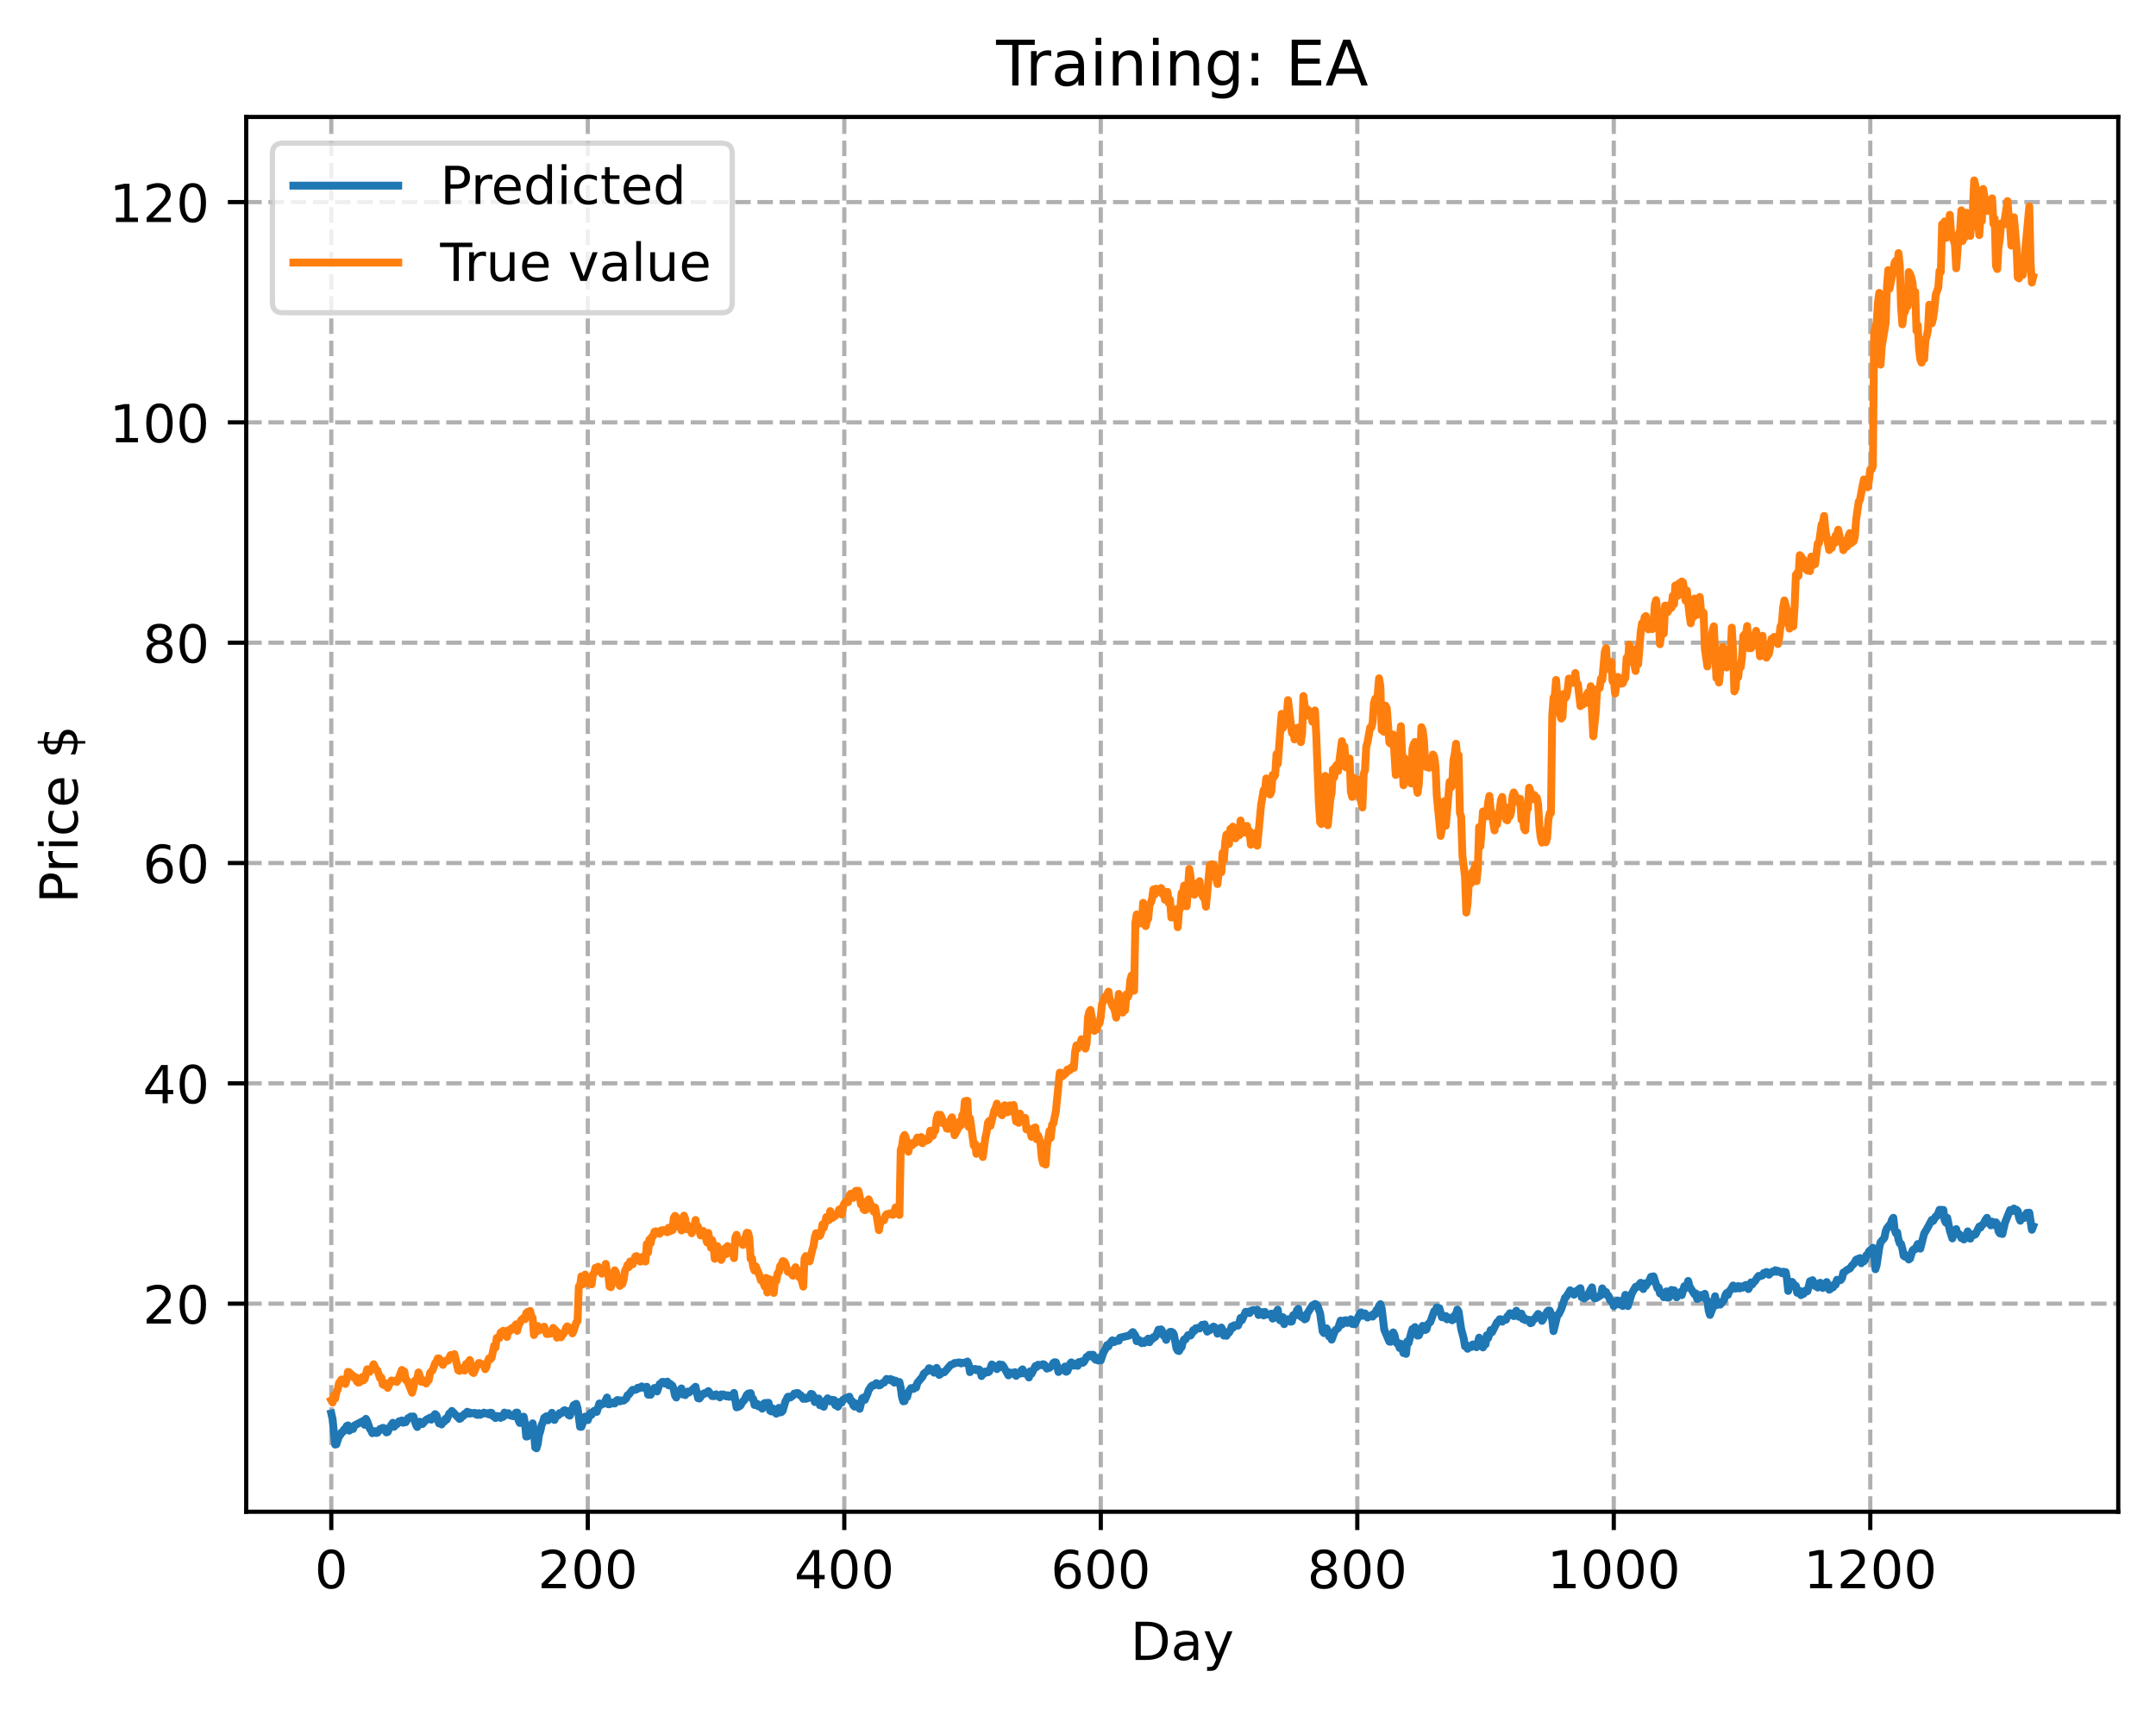 <?xml version="1.0" encoding="utf-8" standalone="no"?>
<!DOCTYPE svg PUBLIC "-//W3C//DTD SVG 1.1//EN"
  "http://www.w3.org/Graphics/SVG/1.1/DTD/svg11.dtd">
<!-- Created with matplotlib (https://matplotlib.org/) -->
<svg height="325.986pt" version="1.1" viewBox="0 0 411.286 325.986" width="411.286pt" xmlns="http://www.w3.org/2000/svg" xmlns:xlink="http://www.w3.org/1999/xlink">
 <defs>
  <style type="text/css">
*{stroke-linecap:butt;stroke-linejoin:round;}
  </style>
 </defs>
 <g id="figure_1">
  <g id="patch_1">
   <path d="M 0 325.986 
L 411.286 325.986 
L 411.286 0 
L 0 0 
z
" style="fill:#ffffff;"/>
  </g>
  <g id="axes_1">
   <g id="patch_2">
    <path d="M 46.966 288.43 
L 404.086 288.43 
L 404.086 22.318 
L 46.966 22.318 
z
" style="fill:#ffffff;"/>
   </g>
   <g id="matplotlib.axis_1">
    <g id="xtick_1">
     <g id="line2d_1">
      <path clip-path="url(#p7e5982bef9)" d="M 63.198 288.43 
L 63.198 22.318 
" style="fill:none;stroke:#b0b0b0;stroke-dasharray:2.96,1.28;stroke-dashoffset:0;stroke-width:0.8;"/>
     </g>
     <g id="line2d_2">
      <defs>
       <path d="M 0 0 
L 0 3.5 
" id="m2d30bbacc9" style="stroke:#000000;stroke-width:0.8;"/>
      </defs>
      <g>
       <use style="stroke:#000000;stroke-width:0.8;" x="63.198" xlink:href="#m2d30bbacc9" y="288.43"/>
      </g>
     </g>
     <g id="text_1">
      <!-- 0 -->
      <defs>
       <path d="M 31.781 66.406 
Q 24.172 66.406 20.328 58.906 
Q 16.5 51.422 16.5 36.375 
Q 16.5 21.391 20.328 13.891 
Q 24.172 6.391 31.781 6.391 
Q 39.453 6.391 43.281 13.891 
Q 47.125 21.391 47.125 36.375 
Q 47.125 51.422 43.281 58.906 
Q 39.453 66.406 31.781 66.406 
z
M 31.781 74.219 
Q 44.047 74.219 50.516 64.516 
Q 56.984 54.828 56.984 36.375 
Q 56.984 17.969 50.516 8.266 
Q 44.047 -1.422 31.781 -1.422 
Q 19.531 -1.422 13.062 8.266 
Q 6.594 17.969 6.594 36.375 
Q 6.594 54.828 13.062 64.516 
Q 19.531 74.219 31.781 74.219 
z
" id="DejaVuSans-48"/>
      </defs>
      <g transform="translate(60.017 303.029)scale(0.1 -0.1)">
       <use xlink:href="#DejaVuSans-48"/>
      </g>
     </g>
    </g>
    <g id="xtick_2">
     <g id="line2d_3">
      <path clip-path="url(#p7e5982bef9)" d="M 112.129 288.43 
L 112.129 22.318 
" style="fill:none;stroke:#b0b0b0;stroke-dasharray:2.96,1.28;stroke-dashoffset:0;stroke-width:0.8;"/>
     </g>
     <g id="line2d_4">
      <g>
       <use style="stroke:#000000;stroke-width:0.8;" x="112.129" xlink:href="#m2d30bbacc9" y="288.43"/>
      </g>
     </g>
     <g id="text_2">
      <!-- 200 -->
      <defs>
       <path d="M 19.188 8.297 
L 53.609 8.297 
L 53.609 0 
L 7.328 0 
L 7.328 8.297 
Q 12.938 14.109 22.625 23.891 
Q 32.328 33.688 34.812 36.531 
Q 39.547 41.844 41.422 45.531 
Q 43.312 49.219 43.312 52.781 
Q 43.312 58.594 39.234 62.25 
Q 35.156 65.922 28.609 65.922 
Q 23.969 65.922 18.812 64.312 
Q 13.672 62.703 7.812 59.422 
L 7.812 69.391 
Q 13.766 71.781 18.938 73 
Q 24.125 74.219 28.422 74.219 
Q 39.75 74.219 46.484 68.547 
Q 53.219 62.891 53.219 53.422 
Q 53.219 48.922 51.531 44.891 
Q 49.859 40.875 45.406 35.406 
Q 44.188 33.984 37.641 27.219 
Q 31.109 20.453 19.188 8.297 
z
" id="DejaVuSans-50"/>
      </defs>
      <g transform="translate(102.585 303.029)scale(0.1 -0.1)">
       <use xlink:href="#DejaVuSans-50"/>
       <use x="63.623" xlink:href="#DejaVuSans-48"/>
       <use x="127.246" xlink:href="#DejaVuSans-48"/>
      </g>
     </g>
    </g>
    <g id="xtick_3">
     <g id="line2d_5">
      <path clip-path="url(#p7e5982bef9)" d="M 161.06 288.43 
L 161.06 22.318 
" style="fill:none;stroke:#b0b0b0;stroke-dasharray:2.96,1.28;stroke-dashoffset:0;stroke-width:0.8;"/>
     </g>
     <g id="line2d_6">
      <g>
       <use style="stroke:#000000;stroke-width:0.8;" x="161.06" xlink:href="#m2d30bbacc9" y="288.43"/>
      </g>
     </g>
     <g id="text_3">
      <!-- 400 -->
      <defs>
       <path d="M 37.797 64.312 
L 12.891 25.391 
L 37.797 25.391 
z
M 35.203 72.906 
L 47.609 72.906 
L 47.609 25.391 
L 58.016 25.391 
L 58.016 17.188 
L 47.609 17.188 
L 47.609 0 
L 37.797 0 
L 37.797 17.188 
L 4.891 17.188 
L 4.891 26.703 
z
" id="DejaVuSans-52"/>
      </defs>
      <g transform="translate(151.516 303.029)scale(0.1 -0.1)">
       <use xlink:href="#DejaVuSans-52"/>
       <use x="63.623" xlink:href="#DejaVuSans-48"/>
       <use x="127.246" xlink:href="#DejaVuSans-48"/>
      </g>
     </g>
    </g>
    <g id="xtick_4">
     <g id="line2d_7">
      <path clip-path="url(#p7e5982bef9)" d="M 209.99 288.43 
L 209.99 22.318 
" style="fill:none;stroke:#b0b0b0;stroke-dasharray:2.96,1.28;stroke-dashoffset:0;stroke-width:0.8;"/>
     </g>
     <g id="line2d_8">
      <g>
       <use style="stroke:#000000;stroke-width:0.8;" x="209.99" xlink:href="#m2d30bbacc9" y="288.43"/>
      </g>
     </g>
     <g id="text_4">
      <!-- 600 -->
      <defs>
       <path d="M 33.016 40.375 
Q 26.375 40.375 22.484 35.828 
Q 18.609 31.297 18.609 23.391 
Q 18.609 15.531 22.484 10.953 
Q 26.375 6.391 33.016 6.391 
Q 39.656 6.391 43.531 10.953 
Q 47.406 15.531 47.406 23.391 
Q 47.406 31.297 43.531 35.828 
Q 39.656 40.375 33.016 40.375 
z
M 52.594 71.297 
L 52.594 62.312 
Q 48.875 64.062 45.094 64.984 
Q 41.312 65.922 37.594 65.922 
Q 27.828 65.922 22.672 59.328 
Q 17.531 52.734 16.797 39.406 
Q 19.672 43.656 24.016 45.922 
Q 28.375 48.188 33.594 48.188 
Q 44.578 48.188 50.953 41.516 
Q 57.328 34.859 57.328 23.391 
Q 57.328 12.156 50.688 5.359 
Q 44.047 -1.422 33.016 -1.422 
Q 20.359 -1.422 13.672 8.266 
Q 6.984 17.969 6.984 36.375 
Q 6.984 53.656 15.188 63.938 
Q 23.391 74.219 37.203 74.219 
Q 40.922 74.219 44.703 73.484 
Q 48.484 72.75 52.594 71.297 
z
" id="DejaVuSans-54"/>
      </defs>
      <g transform="translate(200.446 303.029)scale(0.1 -0.1)">
       <use xlink:href="#DejaVuSans-54"/>
       <use x="63.623" xlink:href="#DejaVuSans-48"/>
       <use x="127.246" xlink:href="#DejaVuSans-48"/>
      </g>
     </g>
    </g>
    <g id="xtick_5">
     <g id="line2d_9">
      <path clip-path="url(#p7e5982bef9)" d="M 258.921 288.43 
L 258.921 22.318 
" style="fill:none;stroke:#b0b0b0;stroke-dasharray:2.96,1.28;stroke-dashoffset:0;stroke-width:0.8;"/>
     </g>
     <g id="line2d_10">
      <g>
       <use style="stroke:#000000;stroke-width:0.8;" x="258.921" xlink:href="#m2d30bbacc9" y="288.43"/>
      </g>
     </g>
     <g id="text_5">
      <!-- 800 -->
      <defs>
       <path d="M 31.781 34.625 
Q 24.75 34.625 20.719 30.859 
Q 16.703 27.094 16.703 20.516 
Q 16.703 13.922 20.719 10.156 
Q 24.75 6.391 31.781 6.391 
Q 38.812 6.391 42.859 10.172 
Q 46.922 13.969 46.922 20.516 
Q 46.922 27.094 42.891 30.859 
Q 38.875 34.625 31.781 34.625 
z
M 21.922 38.812 
Q 15.578 40.375 12.031 44.719 
Q 8.5 49.078 8.5 55.328 
Q 8.5 64.062 14.719 69.141 
Q 20.953 74.219 31.781 74.219 
Q 42.672 74.219 48.875 69.141 
Q 55.078 64.062 55.078 55.328 
Q 55.078 49.078 51.531 44.719 
Q 48 40.375 41.703 38.812 
Q 48.828 37.156 52.797 32.312 
Q 56.781 27.484 56.781 20.516 
Q 56.781 9.906 50.312 4.234 
Q 43.844 -1.422 31.781 -1.422 
Q 19.734 -1.422 13.25 4.234 
Q 6.781 9.906 6.781 20.516 
Q 6.781 27.484 10.781 32.312 
Q 14.797 37.156 21.922 38.812 
z
M 18.312 54.391 
Q 18.312 48.734 21.844 45.562 
Q 25.391 42.391 31.781 42.391 
Q 38.141 42.391 41.719 45.562 
Q 45.312 48.734 45.312 54.391 
Q 45.312 60.062 41.719 63.234 
Q 38.141 66.406 31.781 66.406 
Q 25.391 66.406 21.844 63.234 
Q 18.312 60.062 18.312 54.391 
z
" id="DejaVuSans-56"/>
      </defs>
      <g transform="translate(249.377 303.029)scale(0.1 -0.1)">
       <use xlink:href="#DejaVuSans-56"/>
       <use x="63.623" xlink:href="#DejaVuSans-48"/>
       <use x="127.246" xlink:href="#DejaVuSans-48"/>
      </g>
     </g>
    </g>
    <g id="xtick_6">
     <g id="line2d_11">
      <path clip-path="url(#p7e5982bef9)" d="M 307.851 288.43 
L 307.851 22.318 
" style="fill:none;stroke:#b0b0b0;stroke-dasharray:2.96,1.28;stroke-dashoffset:0;stroke-width:0.8;"/>
     </g>
     <g id="line2d_12">
      <g>
       <use style="stroke:#000000;stroke-width:0.8;" x="307.851" xlink:href="#m2d30bbacc9" y="288.43"/>
      </g>
     </g>
     <g id="text_6">
      <!-- 1000 -->
      <defs>
       <path d="M 12.406 8.297 
L 28.516 8.297 
L 28.516 63.922 
L 10.984 60.406 
L 10.984 69.391 
L 28.422 72.906 
L 38.281 72.906 
L 38.281 8.297 
L 54.391 8.297 
L 54.391 0 
L 12.406 0 
z
" id="DejaVuSans-49"/>
      </defs>
      <g transform="translate(295.126 303.029)scale(0.1 -0.1)">
       <use xlink:href="#DejaVuSans-49"/>
       <use x="63.623" xlink:href="#DejaVuSans-48"/>
       <use x="127.246" xlink:href="#DejaVuSans-48"/>
       <use x="190.869" xlink:href="#DejaVuSans-48"/>
      </g>
     </g>
    </g>
    <g id="xtick_7">
     <g id="line2d_13">
      <path clip-path="url(#p7e5982bef9)" d="M 356.782 288.43 
L 356.782 22.318 
" style="fill:none;stroke:#b0b0b0;stroke-dasharray:2.96,1.28;stroke-dashoffset:0;stroke-width:0.8;"/>
     </g>
     <g id="line2d_14">
      <g>
       <use style="stroke:#000000;stroke-width:0.8;" x="356.782" xlink:href="#m2d30bbacc9" y="288.43"/>
      </g>
     </g>
     <g id="text_7">
      <!-- 1200 -->
      <g transform="translate(344.057 303.029)scale(0.1 -0.1)">
       <use xlink:href="#DejaVuSans-49"/>
       <use x="63.623" xlink:href="#DejaVuSans-50"/>
       <use x="127.246" xlink:href="#DejaVuSans-48"/>
       <use x="190.869" xlink:href="#DejaVuSans-48"/>
      </g>
     </g>
    </g>
    <g id="text_8">
     <!-- Day -->
     <defs>
      <path d="M 19.672 64.797 
L 19.672 8.109 
L 31.594 8.109 
Q 46.688 8.109 53.688 14.938 
Q 60.688 21.781 60.688 36.531 
Q 60.688 51.172 53.688 57.984 
Q 46.688 64.797 31.594 64.797 
z
M 9.812 72.906 
L 30.078 72.906 
Q 51.266 72.906 61.172 64.094 
Q 71.094 55.281 71.094 36.531 
Q 71.094 17.672 61.125 8.828 
Q 51.172 0 30.078 0 
L 9.812 0 
z
" id="DejaVuSans-68"/>
      <path d="M 34.281 27.484 
Q 23.391 27.484 19.188 25 
Q 14.984 22.516 14.984 16.5 
Q 14.984 11.719 18.141 8.906 
Q 21.297 6.109 26.703 6.109 
Q 34.188 6.109 38.703 11.406 
Q 43.219 16.703 43.219 25.484 
L 43.219 27.484 
z
M 52.203 31.203 
L 52.203 0 
L 43.219 0 
L 43.219 8.297 
Q 40.141 3.328 35.547 0.953 
Q 30.953 -1.422 24.312 -1.422 
Q 15.922 -1.422 10.953 3.297 
Q 6 8.016 6 15.922 
Q 6 25.141 12.172 29.828 
Q 18.359 34.516 30.609 34.516 
L 43.219 34.516 
L 43.219 35.406 
Q 43.219 41.609 39.141 45 
Q 35.062 48.391 27.688 48.391 
Q 23 48.391 18.547 47.266 
Q 14.109 46.141 10.016 43.891 
L 10.016 52.203 
Q 14.938 54.109 19.578 55.047 
Q 24.219 56 28.609 56 
Q 40.484 56 46.344 49.844 
Q 52.203 43.703 52.203 31.203 
z
" id="DejaVuSans-97"/>
      <path d="M 32.172 -5.078 
Q 28.375 -14.844 24.75 -17.812 
Q 21.141 -20.797 15.094 -20.797 
L 7.906 -20.797 
L 7.906 -13.281 
L 13.188 -13.281 
Q 16.891 -13.281 18.938 -11.516 
Q 21 -9.766 23.484 -3.219 
L 25.094 0.875 
L 2.984 54.688 
L 12.5 54.688 
L 29.594 11.922 
L 46.688 54.688 
L 56.203 54.688 
z
" id="DejaVuSans-121"/>
     </defs>
     <g transform="translate(215.652 316.707)scale(0.1 -0.1)">
      <use xlink:href="#DejaVuSans-68"/>
      <use x="77.002" xlink:href="#DejaVuSans-97"/>
      <use x="138.281" xlink:href="#DejaVuSans-121"/>
     </g>
    </g>
   </g>
   <g id="matplotlib.axis_2">
    <g id="ytick_1">
     <g id="line2d_15">
      <path clip-path="url(#p7e5982bef9)" d="M 46.966 248.728 
L 404.086 248.728 
" style="fill:none;stroke:#b0b0b0;stroke-dasharray:2.96,1.28;stroke-dashoffset:0;stroke-width:0.8;"/>
     </g>
     <g id="line2d_16">
      <defs>
       <path d="M 0 0 
L -3.5 0 
" id="mad8001b513" style="stroke:#000000;stroke-width:0.8;"/>
      </defs>
      <g>
       <use style="stroke:#000000;stroke-width:0.8;" x="46.966" xlink:href="#mad8001b513" y="248.728"/>
      </g>
     </g>
     <g id="text_9">
      <!-- 20 -->
      <g transform="translate(27.241 252.527)scale(0.1 -0.1)">
       <use xlink:href="#DejaVuSans-50"/>
       <use x="63.623" xlink:href="#DejaVuSans-48"/>
      </g>
     </g>
    </g>
    <g id="ytick_2">
     <g id="line2d_17">
      <path clip-path="url(#p7e5982bef9)" d="M 46.966 206.693 
L 404.086 206.693 
" style="fill:none;stroke:#b0b0b0;stroke-dasharray:2.96,1.28;stroke-dashoffset:0;stroke-width:0.8;"/>
     </g>
     <g id="line2d_18">
      <g>
       <use style="stroke:#000000;stroke-width:0.8;" x="46.966" xlink:href="#mad8001b513" y="206.693"/>
      </g>
     </g>
     <g id="text_10">
      <!-- 40 -->
      <g transform="translate(27.241 210.492)scale(0.1 -0.1)">
       <use xlink:href="#DejaVuSans-52"/>
       <use x="63.623" xlink:href="#DejaVuSans-48"/>
      </g>
     </g>
    </g>
    <g id="ytick_3">
     <g id="line2d_19">
      <path clip-path="url(#p7e5982bef9)" d="M 46.966 164.658 
L 404.086 164.658 
" style="fill:none;stroke:#b0b0b0;stroke-dasharray:2.96,1.28;stroke-dashoffset:0;stroke-width:0.8;"/>
     </g>
     <g id="line2d_20">
      <g>
       <use style="stroke:#000000;stroke-width:0.8;" x="46.966" xlink:href="#mad8001b513" y="164.658"/>
      </g>
     </g>
     <g id="text_11">
      <!-- 60 -->
      <g transform="translate(27.241 168.458)scale(0.1 -0.1)">
       <use xlink:href="#DejaVuSans-54"/>
       <use x="63.623" xlink:href="#DejaVuSans-48"/>
      </g>
     </g>
    </g>
    <g id="ytick_4">
     <g id="line2d_21">
      <path clip-path="url(#p7e5982bef9)" d="M 46.966 122.624 
L 404.086 122.624 
" style="fill:none;stroke:#b0b0b0;stroke-dasharray:2.96,1.28;stroke-dashoffset:0;stroke-width:0.8;"/>
     </g>
     <g id="line2d_22">
      <g>
       <use style="stroke:#000000;stroke-width:0.8;" x="46.966" xlink:href="#mad8001b513" y="122.624"/>
      </g>
     </g>
     <g id="text_12">
      <!-- 80 -->
      <g transform="translate(27.241 126.423)scale(0.1 -0.1)">
       <use xlink:href="#DejaVuSans-56"/>
       <use x="63.623" xlink:href="#DejaVuSans-48"/>
      </g>
     </g>
    </g>
    <g id="ytick_5">
     <g id="line2d_23">
      <path clip-path="url(#p7e5982bef9)" d="M 46.966 80.589 
L 404.086 80.589 
" style="fill:none;stroke:#b0b0b0;stroke-dasharray:2.96,1.28;stroke-dashoffset:0;stroke-width:0.8;"/>
     </g>
     <g id="line2d_24">
      <g>
       <use style="stroke:#000000;stroke-width:0.8;" x="46.966" xlink:href="#mad8001b513" y="80.589"/>
      </g>
     </g>
     <g id="text_13">
      <!-- 100 -->
      <g transform="translate(20.878 84.388)scale(0.1 -0.1)">
       <use xlink:href="#DejaVuSans-49"/>
       <use x="63.623" xlink:href="#DejaVuSans-48"/>
       <use x="127.246" xlink:href="#DejaVuSans-48"/>
      </g>
     </g>
    </g>
    <g id="ytick_6">
     <g id="line2d_25">
      <path clip-path="url(#p7e5982bef9)" d="M 46.966 38.555 
L 404.086 38.555 
" style="fill:none;stroke:#b0b0b0;stroke-dasharray:2.96,1.28;stroke-dashoffset:0;stroke-width:0.8;"/>
     </g>
     <g id="line2d_26">
      <g>
       <use style="stroke:#000000;stroke-width:0.8;" x="46.966" xlink:href="#mad8001b513" y="38.555"/>
      </g>
     </g>
     <g id="text_14">
      <!-- 120 -->
      <g transform="translate(20.878 42.354)scale(0.1 -0.1)">
       <use xlink:href="#DejaVuSans-49"/>
       <use x="63.623" xlink:href="#DejaVuSans-50"/>
       <use x="127.246" xlink:href="#DejaVuSans-48"/>
      </g>
     </g>
    </g>
    <g id="text_15">
     <!-- Price $ -->
     <defs>
      <path d="M 19.672 64.797 
L 19.672 37.406 
L 32.078 37.406 
Q 38.969 37.406 42.719 40.969 
Q 46.484 44.531 46.484 51.125 
Q 46.484 57.672 42.719 61.234 
Q 38.969 64.797 32.078 64.797 
z
M 9.812 72.906 
L 32.078 72.906 
Q 44.344 72.906 50.609 67.359 
Q 56.891 61.812 56.891 51.125 
Q 56.891 40.328 50.609 34.812 
Q 44.344 29.297 32.078 29.297 
L 19.672 29.297 
L 19.672 0 
L 9.812 0 
z
" id="DejaVuSans-80"/>
      <path d="M 41.109 46.297 
Q 39.594 47.172 37.812 47.578 
Q 36.031 48 33.891 48 
Q 26.266 48 22.188 43.047 
Q 18.109 38.094 18.109 28.812 
L 18.109 0 
L 9.078 0 
L 9.078 54.688 
L 18.109 54.688 
L 18.109 46.188 
Q 20.953 51.172 25.484 53.578 
Q 30.031 56 36.531 56 
Q 37.453 56 38.578 55.875 
Q 39.703 55.766 41.062 55.516 
z
" id="DejaVuSans-114"/>
      <path d="M 9.422 54.688 
L 18.406 54.688 
L 18.406 0 
L 9.422 0 
z
M 9.422 75.984 
L 18.406 75.984 
L 18.406 64.594 
L 9.422 64.594 
z
" id="DejaVuSans-105"/>
      <path d="M 48.781 52.594 
L 48.781 44.188 
Q 44.969 46.297 41.141 47.344 
Q 37.312 48.391 33.406 48.391 
Q 24.656 48.391 19.812 42.844 
Q 14.984 37.312 14.984 27.297 
Q 14.984 17.281 19.812 11.734 
Q 24.656 6.203 33.406 6.203 
Q 37.312 6.203 41.141 7.25 
Q 44.969 8.297 48.781 10.406 
L 48.781 2.094 
Q 45.016 0.344 40.984 -0.531 
Q 36.969 -1.422 32.422 -1.422 
Q 20.062 -1.422 12.781 6.344 
Q 5.516 14.109 5.516 27.297 
Q 5.516 40.672 12.859 48.328 
Q 20.219 56 33.016 56 
Q 37.156 56 41.109 55.141 
Q 45.062 54.297 48.781 52.594 
z
" id="DejaVuSans-99"/>
      <path d="M 56.203 29.594 
L 56.203 25.203 
L 14.891 25.203 
Q 15.484 15.922 20.484 11.062 
Q 25.484 6.203 34.422 6.203 
Q 39.594 6.203 44.453 7.469 
Q 49.312 8.734 54.109 11.281 
L 54.109 2.781 
Q 49.266 0.734 44.188 -0.344 
Q 39.109 -1.422 33.891 -1.422 
Q 20.797 -1.422 13.156 6.188 
Q 5.516 13.812 5.516 26.812 
Q 5.516 40.234 12.766 48.109 
Q 20.016 56 32.328 56 
Q 43.359 56 49.781 48.891 
Q 56.203 41.797 56.203 29.594 
z
M 47.219 32.234 
Q 47.125 39.594 43.094 43.984 
Q 39.062 48.391 32.422 48.391 
Q 24.906 48.391 20.391 44.141 
Q 15.875 39.891 15.188 32.172 
z
" id="DejaVuSans-101"/>
      <path id="DejaVuSans-32"/>
      <path d="M 33.797 -14.703 
L 28.906 -14.703 
L 28.859 0 
Q 23.734 0.094 18.609 1.188 
Q 13.484 2.297 8.297 4.5 
L 8.297 13.281 
Q 13.281 10.156 18.375 8.562 
Q 23.484 6.984 28.906 6.938 
L 28.906 29.203 
Q 18.109 30.953 13.203 35.156 
Q 8.297 39.359 8.297 46.688 
Q 8.297 54.641 13.625 59.219 
Q 18.953 63.812 28.906 64.5 
L 28.906 75.984 
L 33.797 75.984 
L 33.797 64.656 
Q 38.328 64.453 42.578 63.688 
Q 46.828 62.938 50.875 61.625 
L 50.875 53.078 
Q 46.828 55.125 42.547 56.25 
Q 38.281 57.375 33.797 57.562 
L 33.797 36.719 
Q 44.875 35.016 50.094 30.609 
Q 55.328 26.219 55.328 18.609 
Q 55.328 10.359 49.781 5.594 
Q 44.234 0.828 33.797 0.094 
z
M 28.906 37.594 
L 28.906 57.625 
Q 23.25 56.984 20.266 54.391 
Q 17.281 51.812 17.281 47.516 
Q 17.281 43.312 20.031 40.969 
Q 22.797 38.625 28.906 37.594 
z
M 33.797 28.219 
L 33.797 7.078 
Q 39.984 7.906 43.141 10.594 
Q 46.297 13.281 46.297 17.672 
Q 46.297 21.969 43.281 24.5 
Q 40.281 27.047 33.797 28.219 
z
" id="DejaVuSans-36"/>
     </defs>
     <g transform="translate(14.798 172.342)rotate(-90)scale(0.1 -0.1)">
      <use xlink:href="#DejaVuSans-80"/>
      <use x="58.553" xlink:href="#DejaVuSans-114"/>
      <use x="99.666" xlink:href="#DejaVuSans-105"/>
      <use x="127.449" xlink:href="#DejaVuSans-99"/>
      <use x="182.43" xlink:href="#DejaVuSans-101"/>
      <use x="243.953" xlink:href="#DejaVuSans-32"/>
      <use x="275.74" xlink:href="#DejaVuSans-36"/>
     </g>
    </g>
   </g>
   <g id="line2d_27">
    <path clip-path="url(#p7e5982bef9)" d="M 63.198 269.681 
L 63.443 270.746 
L 63.932 275.615 
L 64.177 275.56 
L 64.666 274.01 
L 64.911 273.801 
L 65.156 273.284 
L 65.4 273.224 
L 65.645 272.719 
L 65.89 272.627 
L 66.134 272.07 
L 66.379 271.957 
L 66.623 272.966 
L 66.868 272.762 
L 67.113 272.411 
L 67.357 272.641 
L 67.602 271.981 
L 69.315 271.091 
L 69.559 271.847 
L 69.804 270.706 
L 70.049 271.18 
L 70.538 272.582 
L 70.783 272.896 
L 71.027 273.449 
L 71.517 273.057 
L 71.761 273.41 
L 72.006 273.355 
L 72.495 272.637 
L 72.74 272.774 
L 72.984 272.428 
L 73.229 272.463 
L 73.718 273.301 
L 73.963 273.212 
L 74.452 272.155 
L 74.942 271.455 
L 75.186 272.215 
L 75.431 271.753 
L 75.676 271.766 
L 76.165 271.152 
L 76.41 271.341 
L 76.654 271.012 
L 76.899 271.458 
L 77.144 271.077 
L 77.388 271.357 
L 77.878 270.546 
L 78.122 270.47 
L 78.367 270.264 
L 78.611 270.335 
L 78.856 270.252 
L 79.345 271.825 
L 79.59 272.267 
L 80.079 271.25 
L 80.569 271.71 
L 81.303 270.883 
L 81.547 270.738 
L 81.792 270.792 
L 82.037 270.474 
L 82.281 270.862 
L 82.771 270.074 
L 83.015 269.799 
L 83.26 270.043 
L 83.749 271.578 
L 83.994 271.534 
L 84.239 271.779 
L 84.483 271.267 
L 84.728 271.264 
L 84.972 270.7 
L 85.217 270.864 
L 85.706 269.691 
L 85.951 269.633 
L 86.196 269.194 
L 87.664 270.729 
L 87.908 270.594 
L 88.153 270.129 
L 88.398 270.157 
L 88.642 269.739 
L 88.887 269.64 
L 89.132 269.352 
L 89.376 269.735 
L 89.621 269.503 
L 89.866 269.696 
L 90.355 269.578 
L 90.599 269.574 
L 90.844 269.886 
L 91.089 269.958 
L 91.333 269.615 
L 91.578 269.951 
L 92.067 269.719 
L 92.312 269.52 
L 92.801 269.715 
L 93.046 269.617 
L 93.291 269.867 
L 93.535 269.535 
L 93.78 269.561 
L 94.025 270.178 
L 94.269 270.27 
L 94.514 270.56 
L 94.759 270.156 
L 95.003 270.249 
L 95.248 270.195 
L 95.493 270.528 
L 95.737 270.289 
L 95.982 270.33 
L 96.227 269.512 
L 96.716 269.938 
L 96.96 269.627 
L 97.205 270.007 
L 97.939 270.212 
L 98.428 269.523 
L 98.673 269.509 
L 98.918 270.991 
L 99.162 271.503 
L 99.652 270.659 
L 99.896 270.291 
L 100.141 271.544 
L 100.386 274.09 
L 100.63 274.063 
L 101.609 271.563 
L 101.854 272.954 
L 102.098 276.172 
L 102.343 276.334 
L 102.587 275.467 
L 102.832 273.751 
L 103.077 273.031 
L 103.321 271.882 
L 103.566 271.383 
L 103.811 270.503 
L 104.3 270.189 
L 104.545 270.984 
L 104.789 270.679 
L 105.279 269.552 
L 105.523 270.676 
L 105.768 270.926 
L 106.013 270.243 
L 106.502 270.041 
L 106.747 269.605 
L 106.991 269.644 
L 107.236 269.57 
L 107.481 269.181 
L 107.725 269.057 
L 107.97 269.393 
L 108.215 269.224 
L 108.459 269.976 
L 108.704 270.098 
L 109.438 268.091 
L 109.927 267.838 
L 110.172 268.632 
L 110.661 272.234 
L 110.906 272.234 
L 111.64 270.27 
L 111.884 270.392 
L 112.129 270.957 
L 112.618 269.63 
L 112.863 269.923 
L 113.108 269.379 
L 113.352 269.164 
L 113.842 269.384 
L 114.331 267.768 
L 114.575 268.097 
L 114.82 267.891 
L 115.065 267.86 
L 115.309 267.627 
L 115.799 266.637 
L 116.043 267.929 
L 116.288 267.926 
L 116.533 267.668 
L 116.777 267.593 
L 117.022 267.766 
L 117.267 267.777 
L 117.511 267.33 
L 117.756 267.116 
L 118.001 267.139 
L 118.245 267.38 
L 118.49 267.211 
L 118.979 267.223 
L 119.469 266.81 
L 119.713 266.193 
L 119.958 266.074 
L 120.447 265.443 
L 120.692 265.163 
L 121.181 265.186 
L 121.426 265.097 
L 121.67 264.767 
L 121.915 264.87 
L 122.404 264.513 
L 122.649 264.782 
L 123.383 264.58 
L 123.628 266.098 
L 124.117 266.121 
L 124.362 265.383 
L 124.606 265.253 
L 124.851 264.806 
L 125.096 264.92 
L 125.34 265.484 
L 125.83 264.076 
L 126.074 263.931 
L 126.319 263.655 
L 126.563 263.65 
L 126.808 263.975 
L 127.053 263.925 
L 127.297 263.602 
L 127.542 264.317 
L 127.787 263.998 
L 128.276 264.39 
L 128.521 265.088 
L 128.765 266.242 
L 129.01 266.643 
L 129.255 265.703 
L 129.499 265.328 
L 129.744 265.312 
L 129.989 264.897 
L 130.233 266.053 
L 130.478 265.63 
L 130.723 266.182 
L 131.212 265.494 
L 131.457 265.693 
L 132.68 264.582 
L 133.169 266.778 
L 133.414 266.833 
L 133.658 266.53 
L 133.903 266.01 
L 134.148 266.039 
L 134.392 265.798 
L 134.637 265.846 
L 135.126 265.41 
L 135.86 266.379 
L 136.35 266.355 
L 136.594 266.021 
L 137.084 266.371 
L 137.328 266.619 
L 137.573 266.051 
L 138.062 266.07 
L 138.551 266.425 
L 138.796 266.204 
L 139.041 266.498 
L 139.285 266.274 
L 139.53 266.496 
L 140.019 265.759 
L 140.509 268.513 
L 140.753 268.464 
L 141.243 268.18 
L 141.732 267.334 
L 141.977 267.166 
L 142.466 266.152 
L 142.711 265.9 
L 143.2 265.799 
L 143.445 266.836 
L 143.689 266.923 
L 143.934 268.071 
L 144.178 267.865 
L 144.423 267.82 
L 144.668 268.326 
L 145.157 268.204 
L 145.402 268.769 
L 145.646 267.863 
L 145.891 267.686 
L 146.625 267.647 
L 146.87 269.117 
L 147.114 269.296 
L 147.359 268.688 
L 147.848 269.481 
L 148.093 269.723 
L 148.338 268.965 
L 148.582 268.607 
L 148.827 269.491 
L 149.072 269.426 
L 149.316 269.146 
L 149.806 267.445 
L 150.295 266.494 
L 150.539 266.468 
L 150.784 266.628 
L 151.273 266.279 
L 151.518 265.876 
L 151.763 265.922 
L 152.007 265.78 
L 152.252 265.803 
L 152.497 266.156 
L 152.741 266.177 
L 153.231 266.895 
L 153.475 266.654 
L 153.72 266.893 
L 153.965 266.667 
L 154.209 266.746 
L 154.454 266.513 
L 154.699 265.941 
L 154.943 266.007 
L 155.188 266.396 
L 155.433 267.506 
L 155.677 267.388 
L 155.922 266.982 
L 156.166 266.823 
L 156.411 268.118 
L 156.656 267.669 
L 156.9 268.213 
L 157.145 268.408 
L 157.39 267.311 
L 157.634 267.137 
L 157.879 266.786 
L 158.368 267.374 
L 158.613 267.068 
L 159.102 267.123 
L 159.347 268.104 
L 159.592 267.48 
L 159.836 268.396 
L 160.081 267.512 
L 160.326 267.745 
L 160.57 267.615 
L 160.815 267.07 
L 161.549 266.654 
L 161.794 266.779 
L 162.038 266.486 
L 162.283 267.329 
L 162.527 267.29 
L 162.772 268.135 
L 163.017 268.382 
L 163.261 267.773 
L 163.995 268.799 
L 164.485 266.776 
L 164.729 266.643 
L 164.974 267.089 
L 165.463 265.982 
L 165.708 265.247 
L 166.197 264.491 
L 166.442 264.315 
L 166.687 264.348 
L 167.176 263.893 
L 167.421 264.021 
L 167.665 264.336 
L 167.91 264.281 
L 168.399 263.839 
L 168.644 263.804 
L 169.133 263.084 
L 169.378 263.277 
L 169.867 263.103 
L 170.112 263.455 
L 170.356 263.292 
L 170.601 263.798 
L 170.846 263.43 
L 171.335 263.802 
L 171.58 263.672 
L 171.824 264.798 
L 172.069 266.537 
L 172.314 267.371 
L 172.558 267.331 
L 172.803 266.456 
L 173.048 266.547 
L 173.292 265.591 
L 173.782 264.843 
L 174.271 264.993 
L 174.515 264.61 
L 174.76 264.737 
L 175.005 263.842 
L 175.739 262.953 
L 175.983 262.665 
L 176.228 262.085 
L 176.962 261.531 
L 177.207 261.056 
L 177.451 261.114 
L 177.696 261.538 
L 177.941 261.383 
L 178.185 261.902 
L 178.675 260.979 
L 179.164 262.331 
L 179.409 262.177 
L 179.653 261.789 
L 180.142 261.828 
L 181.366 260.406 
L 181.855 260.246 
L 182.1 260.046 
L 182.344 260.077 
L 182.834 259.943 
L 183.078 259.951 
L 183.323 260.137 
L 183.568 260.006 
L 183.812 260.063 
L 184.057 259.959 
L 184.302 259.978 
L 184.546 259.771 
L 184.791 260.324 
L 185.036 261.8 
L 185.28 261.363 
L 185.77 261.214 
L 186.014 261.177 
L 186.259 261.437 
L 186.503 261.286 
L 186.748 261.279 
L 186.993 261.495 
L 187.237 262.549 
L 187.482 261.989 
L 187.727 262.08 
L 187.971 261.672 
L 188.461 261.835 
L 188.705 261.695 
L 189.195 260.333 
L 189.684 260.658 
L 189.929 260.82 
L 190.173 261.222 
L 190.663 260.32 
L 190.907 260.841 
L 191.152 260.395 
L 191.397 260.669 
L 192.375 262.416 
L 192.62 261.85 
L 192.864 261.895 
L 193.109 262.115 
L 193.598 261.793 
L 193.843 262.514 
L 194.088 262.005 
L 194.332 261.93 
L 194.577 262.102 
L 194.822 261.481 
L 195.066 261.26 
L 195.311 262.035 
L 195.8 261.888 
L 196.29 262.819 
L 196.534 261.635 
L 196.779 262.121 
L 197.513 260.645 
L 197.758 260.818 
L 198.002 260.388 
L 198.491 260.44 
L 198.736 260.486 
L 198.981 260.272 
L 199.225 260.373 
L 199.715 261.131 
L 199.959 260.9 
L 200.204 260.974 
L 200.693 260.524 
L 200.938 260.04 
L 201.183 259.898 
L 201.427 259.928 
L 201.672 260.617 
L 201.917 261.77 
L 202.161 261.28 
L 202.895 261.45 
L 203.14 260.727 
L 203.385 261.732 
L 203.629 261.593 
L 204.118 260.225 
L 204.363 259.929 
L 204.852 260.569 
L 205.097 260.433 
L 205.342 260.12 
L 205.586 260.6 
L 205.831 259.865 
L 206.076 259.935 
L 206.32 259.751 
L 206.565 260.024 
L 206.81 259.823 
L 207.299 258.877 
L 207.544 258.774 
L 207.788 258.493 
L 208.033 258.797 
L 208.278 258.475 
L 208.522 258.491 
L 208.767 259.179 
L 209.012 259.437 
L 209.256 259.065 
L 209.501 259.585 
L 209.746 259.032 
L 209.99 259.556 
L 210.479 258.082 
L 210.969 257.219 
L 211.213 256.617 
L 211.458 256.881 
L 211.703 256.317 
L 212.192 255.725 
L 212.437 256.087 
L 212.681 256.01 
L 212.926 255.792 
L 213.415 255.813 
L 213.66 255.225 
L 215.373 254.821 
L 216.106 254.15 
L 216.596 254.84 
L 216.84 255.896 
L 217.33 255.671 
L 217.574 256.096 
L 217.819 256.278 
L 218.064 255.955 
L 218.308 256.218 
L 218.553 255.769 
L 218.798 255.952 
L 219.042 255.392 
L 219.287 256.09 
L 219.532 255.552 
L 219.776 255.522 
L 220.021 255.106 
L 220.266 255.169 
L 220.51 254.916 
L 221 253.687 
L 221.244 254.206 
L 221.489 253.637 
L 221.734 254.018 
L 221.978 254.854 
L 222.223 254.815 
L 222.467 255.648 
L 222.957 254.437 
L 223.201 254.116 
L 223.446 254.097 
L 223.691 254.213 
L 223.935 254.578 
L 224.425 257.256 
L 224.669 257.69 
L 224.914 257.773 
L 225.159 257.285 
L 225.403 257.053 
L 225.648 256.028 
L 225.893 255.548 
L 226.137 255.56 
L 226.627 254.739 
L 227.116 254.82 
L 227.361 254.447 
L 227.605 253.805 
L 227.85 253.932 
L 228.094 253.435 
L 228.584 253.331 
L 228.828 253.487 
L 229.318 252.765 
L 229.562 252.8 
L 229.807 252.685 
L 230.296 254.077 
L 230.541 253.742 
L 230.786 253.811 
L 231.275 253.245 
L 231.52 253.102 
L 232.009 253.457 
L 232.254 254.46 
L 232.498 253.859 
L 232.743 253.662 
L 232.988 253.287 
L 233.232 253.742 
L 233.477 254.831 
L 233.722 254.688 
L 233.966 254.868 
L 234.211 254.145 
L 234.455 254.28 
L 234.7 253.834 
L 234.945 253.093 
L 235.189 253.351 
L 235.434 252.856 
L 235.679 252.977 
L 235.923 252.785 
L 236.168 252.927 
L 236.413 252.34 
L 236.657 251.446 
L 236.902 251.899 
L 237.636 250.27 
L 237.881 250.406 
L 238.125 250.271 
L 238.37 250.532 
L 238.615 250.095 
L 239.104 249.942 
L 239.593 250.114 
L 239.838 249.871 
L 240.082 250.896 
L 240.816 250.331 
L 241.061 250.988 
L 241.306 250.304 
L 241.55 250.814 
L 242.284 250.768 
L 242.529 250.633 
L 242.774 251.586 
L 243.263 251.259 
L 243.508 250.28 
L 243.752 249.874 
L 243.997 251.691 
L 244.242 251.941 
L 244.486 251.419 
L 244.731 251.307 
L 244.976 252.647 
L 245.22 251.833 
L 245.465 251.912 
L 245.709 251.689 
L 245.954 251.7 
L 246.199 252.182 
L 246.443 252.122 
L 246.688 250.932 
L 246.933 251.073 
L 247.177 250.665 
L 247.422 249.964 
L 247.667 249.718 
L 247.911 251.005 
L 248.401 251.35 
L 248.645 251.038 
L 248.89 251.733 
L 249.135 251.59 
L 249.379 250.614 
L 250.358 249.047 
L 250.603 248.995 
L 250.847 248.793 
L 251.092 248.877 
L 251.337 249.156 
L 251.826 250.542 
L 252.315 254.03 
L 252.56 254.346 
L 253.049 253.429 
L 253.294 253.881 
L 253.538 254.995 
L 253.783 254.353 
L 254.028 255.595 
L 254.517 254.272 
L 254.762 253.77 
L 255.251 253.424 
L 255.74 251.963 
L 255.985 252.73 
L 256.474 251.932 
L 256.719 251.88 
L 256.964 252.415 
L 257.208 252.033 
L 257.453 252.177 
L 257.697 251.706 
L 257.942 252.594 
L 258.431 252.661 
L 259.41 250.618 
L 259.655 250.394 
L 259.899 251.062 
L 260.144 250.936 
L 260.389 250.585 
L 260.878 251.384 
L 261.612 250.925 
L 261.857 251.207 
L 262.101 250.624 
L 262.346 250.759 
L 262.591 249.947 
L 262.835 249.786 
L 263.08 249.111 
L 263.325 248.828 
L 263.569 249.6 
L 264.058 253.662 
L 265.037 255.969 
L 265.282 256.013 
L 265.771 254.211 
L 266.016 254.703 
L 266.26 255.816 
L 266.505 256.334 
L 266.75 256.229 
L 266.994 257.183 
L 267.239 256.374 
L 267.728 258.161 
L 267.973 258.049 
L 268.218 258.313 
L 268.462 255.921 
L 268.707 256.244 
L 269.196 254.365 
L 269.441 253.557 
L 269.685 253.594 
L 269.93 253.194 
L 270.419 254.836 
L 270.664 254.794 
L 271.153 253.639 
L 271.398 252.962 
L 271.643 253.103 
L 271.887 253.771 
L 272.132 253.618 
L 272.377 252.669 
L 272.866 252.214 
L 273.6 250.143 
L 273.845 250.17 
L 274.089 249.441 
L 274.579 249.592 
L 275.068 251.323 
L 275.313 251.15 
L 275.557 251.405 
L 275.802 251.083 
L 276.046 251.724 
L 276.291 251.454 
L 276.78 251.393 
L 277.025 251.905 
L 277.27 251.748 
L 277.514 250.965 
L 277.759 250.66 
L 278.004 249.855 
L 278.248 250.238 
L 278.738 253.532 
L 279.227 255.4 
L 279.472 256.875 
L 279.716 256.599 
L 279.961 257.341 
L 280.206 257.079 
L 280.695 256.991 
L 280.94 256.514 
L 281.184 256.758 
L 281.429 256.657 
L 281.673 257.044 
L 282.163 255.22 
L 282.407 255.665 
L 282.897 257.087 
L 283.141 256.403 
L 283.386 256.509 
L 283.631 254.747 
L 283.875 255.319 
L 284.365 253.772 
L 284.609 254.19 
L 285.588 252.286 
L 285.833 252.112 
L 286.077 251.704 
L 286.322 251.701 
L 286.567 252.173 
L 286.811 251.798 
L 287.301 251.795 
L 287.545 251.16 
L 287.79 250.98 
L 288.034 250.556 
L 288.279 250.753 
L 288.524 250.61 
L 288.768 251.11 
L 289.258 250.073 
L 289.502 250.937 
L 289.747 251.24 
L 289.992 250.699 
L 290.236 250.628 
L 290.481 251.655 
L 290.726 251.393 
L 290.97 251.884 
L 291.215 251.771 
L 291.704 251.826 
L 291.949 252.466 
L 292.194 252.378 
L 292.438 251.767 
L 292.683 251.722 
L 293.417 250.688 
L 293.661 250.916 
L 294.151 252.016 
L 294.395 251.676 
L 294.64 250.972 
L 294.885 250.818 
L 295.129 250.276 
L 295.374 250.049 
L 295.619 250.05 
L 295.863 250.579 
L 296.108 251.812 
L 296.353 253.973 
L 297.087 250.929 
L 297.331 250.767 
L 297.821 249.795 
L 298.555 247.59 
L 298.799 247.412 
L 299.533 246.18 
L 299.778 246.567 
L 300.022 246.47 
L 300.267 247.028 
L 300.756 246.27 
L 301.001 246.375 
L 301.246 245.919 
L 301.49 245.778 
L 301.735 247.511 
L 302.224 247.742 
L 302.469 247.425 
L 302.714 247.396 
L 303.448 246.039 
L 303.692 245.62 
L 303.937 247.323 
L 304.182 247.706 
L 304.426 247.695 
L 305.405 247.111 
L 305.649 245.81 
L 306.139 246.605 
L 306.383 246.512 
L 306.628 247.175 
L 306.873 247.266 
L 307.117 247.998 
L 307.362 248.307 
L 307.607 248.275 
L 307.851 249.202 
L 308.096 248.747 
L 308.341 248.747 
L 308.585 248.117 
L 308.83 248.876 
L 309.075 248.66 
L 309.319 248.166 
L 309.564 249.181 
L 310.053 247.05 
L 310.298 248.664 
L 310.543 249.193 
L 311.277 246.798 
L 312.01 245.512 
L 312.255 245.595 
L 312.989 244.742 
L 313.478 245.949 
L 313.723 244.852 
L 313.968 245.354 
L 314.212 244.872 
L 314.457 244.704 
L 314.946 243.617 
L 315.436 243.519 
L 316.17 245.792 
L 316.414 245.643 
L 316.659 246.782 
L 316.904 246.536 
L 317.393 247.512 
L 317.637 247.175 
L 317.882 246.389 
L 318.127 247.591 
L 318.371 247.551 
L 318.861 246.109 
L 319.105 246.524 
L 319.35 246.185 
L 319.595 247.18 
L 319.839 247.528 
L 320.084 246.975 
L 320.329 246.83 
L 320.573 246.5 
L 320.818 247.106 
L 321.307 245.403 
L 321.552 245.752 
L 321.797 245.268 
L 322.041 244.391 
L 322.286 245.42 
L 323.265 246.975 
L 323.509 246.777 
L 323.754 247.842 
L 323.998 247.356 
L 324.243 247.637 
L 324.488 247.069 
L 324.732 247.2 
L 324.977 247.115 
L 325.222 246.847 
L 325.466 247.964 
L 325.711 248.196 
L 325.956 250.084 
L 326.2 250.88 
L 326.69 249.648 
L 327.179 247.318 
L 327.424 249.017 
L 327.668 248.935 
L 327.913 248.439 
L 328.158 248.916 
L 328.892 248.011 
L 329.136 247.098 
L 329.381 246.699 
L 329.625 247.06 
L 329.87 246.343 
L 330.115 246.158 
L 330.604 245.266 
L 330.849 245.412 
L 331.093 245.86 
L 331.583 245.373 
L 331.827 245.823 
L 332.072 245.439 
L 332.317 245.72 
L 332.561 245.593 
L 332.806 245.271 
L 333.051 245.16 
L 333.295 245.716 
L 333.54 245.949 
L 333.785 245.442 
L 334.029 244.675 
L 334.274 245.051 
L 334.519 244.621 
L 334.763 244.467 
L 335.252 243.711 
L 335.497 243.421 
L 335.742 243.501 
L 336.231 243.336 
L 336.476 242.865 
L 336.72 242.898 
L 336.965 242.688 
L 337.21 242.758 
L 337.454 243.21 
L 337.699 242.877 
L 337.944 242.815 
L 338.188 242.586 
L 338.433 242.618 
L 338.678 242.348 
L 338.922 242.66 
L 339.167 242.468 
L 339.656 242.731 
L 339.901 242.922 
L 340.146 242.638 
L 340.635 242.704 
L 340.88 243.937 
L 341.124 246.307 
L 341.369 245.371 
L 341.613 245.373 
L 341.858 244.572 
L 342.347 245.234 
L 342.592 245.335 
L 342.837 246.66 
L 343.081 246.159 
L 343.326 246.296 
L 343.571 247.111 
L 343.815 246.852 
L 344.06 246.856 
L 344.305 246.275 
L 344.549 246.445 
L 344.794 246.366 
L 345.283 244.443 
L 345.528 244.73 
L 345.773 244.25 
L 346.017 244.993 
L 346.262 245.366 
L 346.507 245.207 
L 346.751 245.658 
L 346.996 244.839 
L 347.24 244.744 
L 347.485 245.575 
L 347.73 245.736 
L 347.974 245.099 
L 348.219 245.08 
L 348.464 244.6 
L 348.953 246.072 
L 349.198 245.904 
L 349.442 245.452 
L 349.687 245.621 
L 349.932 245.015 
L 350.176 245.118 
L 350.421 244.175 
L 350.666 244.336 
L 351.155 244.222 
L 351.4 243.821 
L 351.644 242.798 
L 351.889 242.671 
L 352.378 242.272 
L 352.868 242.038 
L 353.357 241.372 
L 353.601 241.19 
L 354.091 240.338 
L 354.825 240.031 
L 355.069 241.026 
L 355.314 240.629 
L 355.559 240.664 
L 355.803 240.351 
L 356.048 239.466 
L 356.293 239.406 
L 356.537 238.755 
L 357.271 238.065 
L 357.516 239.054 
L 357.761 242.166 
L 358.005 241.358 
L 358.495 238.059 
L 358.739 237.021 
L 359.473 236.166 
L 359.718 234.933 
L 359.962 234.351 
L 360.696 233.422 
L 360.941 232.676 
L 361.186 232.346 
L 361.43 234.614 
L 361.675 235.309 
L 361.92 235.136 
L 362.164 236.514 
L 362.409 237.229 
L 362.654 237.329 
L 362.898 238.222 
L 363.143 239.588 
L 363.388 239.771 
L 363.632 239.483 
L 364.122 240.306 
L 364.366 240.137 
L 364.856 238.555 
L 365.1 238.333 
L 365.345 238.364 
L 365.834 237.353 
L 366.079 237.591 
L 366.323 238.239 
L 367.057 235.348 
L 367.547 234.548 
L 368.525 232.735 
L 368.77 232.959 
L 369.259 232.081 
L 369.504 232.04 
L 369.993 230.821 
L 370.727 230.848 
L 370.972 232.864 
L 371.216 233.295 
L 371.461 232.337 
L 371.95 234.766 
L 372.44 236.291 
L 372.684 234.903 
L 372.929 235.008 
L 373.174 234.498 
L 373.418 235.473 
L 373.663 235.401 
L 373.908 235.622 
L 374.152 236.22 
L 374.397 235.975 
L 374.642 236.487 
L 374.886 236.239 
L 375.376 234.937 
L 375.62 236.008 
L 375.865 236.337 
L 376.11 235.742 
L 376.354 235.503 
L 376.599 235.643 
L 376.844 235.512 
L 377.577 234.016 
L 377.822 234.215 
L 378.067 233.744 
L 378.311 233.608 
L 378.801 232.674 
L 379.045 232.349 
L 379.29 233.066 
L 379.779 233.795 
L 380.024 233.085 
L 380.513 233.773 
L 380.758 233.215 
L 381.003 233.586 
L 381.247 234.934 
L 381.492 235.318 
L 381.737 235.057 
L 381.981 235.445 
L 382.471 233.301 
L 383.204 231.472 
L 383.449 230.872 
L 383.694 231.067 
L 383.938 231.04 
L 384.183 230.579 
L 384.428 231.075 
L 384.672 230.816 
L 384.917 231.071 
L 385.162 232.346 
L 385.406 232.911 
L 385.651 231.992 
L 385.896 232.295 
L 386.14 232.385 
L 386.63 231.421 
L 387.119 231.369 
L 387.608 234.637 
L 387.853 233.969 
L 387.853 233.969 
" style="fill:none;stroke:#1f77b4;stroke-linecap:square;stroke-width:1.5;"/>
   </g>
   <g id="line2d_28">
    <path clip-path="url(#p7e5982bef9)" d="M 63.198 267.16 
L 63.443 267.601 
L 63.688 266.214 
L 63.932 266.866 
L 64.177 265.605 
L 64.422 265.121 
L 64.666 263.881 
L 65.156 263.188 
L 65.4 263.272 
L 65.89 264.049 
L 66.134 263.251 
L 66.379 261.737 
L 66.623 261.821 
L 66.868 262.263 
L 67.113 262.263 
L 67.602 262.914 
L 67.847 262.746 
L 68.091 263.587 
L 68.336 263.797 
L 68.581 263.755 
L 68.825 263.44 
L 69.07 262.746 
L 69.315 263.377 
L 69.559 263.145 
L 70.049 261.254 
L 70.293 261.674 
L 70.538 261.737 
L 71.027 260.834 
L 71.272 260.287 
L 71.761 261.338 
L 72.006 261.485 
L 72.495 262.935 
L 72.74 262.809 
L 72.984 264.112 
L 73.229 264.28 
L 73.474 263.902 
L 73.718 264.091 
L 73.963 264.806 
L 74.452 263.755 
L 74.697 263.377 
L 74.942 263.545 
L 75.431 263.419 
L 75.676 263.671 
L 75.92 263.335 
L 76.654 261.38 
L 77.144 261.695 
L 77.388 263.272 
L 77.633 263.335 
L 78.611 265.731 
L 78.856 264.806 
L 79.101 263.44 
L 79.345 263.461 
L 79.59 263.019 
L 79.835 261.842 
L 80.079 262.515 
L 80.324 263.629 
L 80.569 263.671 
L 80.813 263.398 
L 81.058 263.482 
L 81.303 263.965 
L 81.547 263.335 
L 81.792 263.335 
L 82.037 261.947 
L 82.526 261.401 
L 83.015 260.077 
L 83.26 259.804 
L 83.505 259.173 
L 83.749 259.173 
L 84.483 260.413 
L 84.972 259.615 
L 85.462 259.615 
L 85.951 258.543 
L 86.196 258.711 
L 86.44 258.606 
L 86.685 258.354 
L 87.419 261.464 
L 87.664 261.569 
L 87.908 261.107 
L 88.153 261.002 
L 88.642 261.506 
L 88.887 260.245 
L 89.132 260.182 
L 89.621 259.488 
L 89.866 260.392 
L 90.11 261.821 
L 90.355 261.969 
L 90.844 260.834 
L 91.333 260.056 
L 91.578 260.077 
L 92.067 260.371 
L 92.312 260.434 
L 92.557 261.233 
L 92.801 260.792 
L 93.046 259.72 
L 93.291 259.152 
L 93.535 259.341 
L 93.78 259.068 
L 94.269 256.735 
L 94.514 257.135 
L 94.759 255.264 
L 95.248 255.306 
L 95.493 254.255 
L 95.737 254.171 
L 95.982 253.898 
L 96.227 254.676 
L 96.471 254.718 
L 96.716 255.096 
L 96.96 253.793 
L 97.205 254.024 
L 97.694 253.33 
L 97.939 253.562 
L 98.184 253.583 
L 98.428 252.679 
L 98.673 253.919 
L 98.918 252.847 
L 99.162 252.511 
L 99.407 251.859 
L 99.896 251.439 
L 100.141 251.712 
L 100.386 250.556 
L 100.63 250.304 
L 100.875 250.955 
L 101.12 250.115 
L 101.364 251.082 
L 101.609 251.439 
L 101.854 254.718 
L 102.098 254.318 
L 102.587 252.994 
L 102.832 253.856 
L 103.077 253.414 
L 103.321 253.372 
L 103.566 253.562 
L 103.811 253.12 
L 104.3 254.528 
L 104.545 254.507 
L 104.789 254.297 
L 105.034 254.465 
L 105.279 254.087 
L 105.523 253.351 
L 105.768 253.709 
L 106.013 253.814 
L 106.257 255.222 
L 106.502 254.255 
L 106.747 255.012 
L 106.991 255.159 
L 107.725 254.15 
L 107.97 253.351 
L 108.215 253.057 
L 108.704 253.414 
L 108.948 253.751 
L 109.193 254.402 
L 109.438 253.898 
L 109.927 252.322 
L 110.172 252.069 
L 110.416 245.449 
L 110.661 245.281 
L 110.906 243.515 
L 111.15 245.071 
L 111.395 243.662 
L 111.64 243.179 
L 111.884 244.482 
L 112.129 244.083 
L 112.374 244.966 
L 112.618 244.587 
L 112.863 245.05 
L 113.108 243.158 
L 113.352 242.906 
L 113.597 241.876 
L 113.842 242.086 
L 114.086 241.687 
L 114.331 242.443 
L 114.575 242.443 
L 114.82 243.011 
L 115.065 242.675 
L 115.554 241.14 
L 115.799 242.696 
L 116.043 243.263 
L 116.288 245.491 
L 116.533 245.596 
L 116.777 244.923 
L 117.267 242.359 
L 117.511 242.759 
L 117.756 244.209 
L 118.001 244.566 
L 118.245 245.344 
L 118.49 244.987 
L 118.735 244.966 
L 118.979 244.083 
L 119.224 242.443 
L 119.469 242.044 
L 119.713 241.33 
L 119.958 241.771 
L 120.203 240.678 
L 120.447 241.287 
L 120.692 241.224 
L 121.181 239.753 
L 121.426 239.648 
L 121.67 239.921 
L 121.915 239.921 
L 122.16 240.72 
L 122.404 239.984 
L 122.649 239.753 
L 123.138 240.699 
L 123.383 237.357 
L 123.628 238.976 
L 123.872 236.496 
L 124.117 237.21 
L 124.362 235.97 
L 124.606 235.865 
L 124.851 235.003 
L 125.096 234.919 
L 125.585 235.192 
L 125.83 235.403 
L 126.074 234.772 
L 126.563 234.688 
L 126.808 234.961 
L 127.053 234.73 
L 127.297 235.108 
L 127.542 234.247 
L 127.787 234.919 
L 128.031 234.541 
L 128.276 234.73 
L 128.521 232.376 
L 128.765 231.977 
L 129.01 232.208 
L 129.255 234.037 
L 129.499 233.742 
L 129.744 232.818 
L 129.989 234.772 
L 130.478 231.935 
L 130.723 232.586 
L 130.967 234.52 
L 131.212 233.784 
L 131.701 234.625 
L 131.946 235.298 
L 132.435 234.1 
L 132.68 232.754 
L 132.924 234.31 
L 133.169 234.058 
L 133.658 235.718 
L 133.903 234.961 
L 134.148 234.856 
L 134.392 235.802 
L 134.637 236.222 
L 134.882 237.063 
L 135.126 235.234 
L 135.616 238.051 
L 135.86 236.622 
L 136.105 237.694 
L 136.35 240.174 
L 136.594 240.005 
L 136.839 237.757 
L 137.084 238.807 
L 137.328 239.081 
L 137.573 240.384 
L 138.062 239.207 
L 138.307 238.156 
L 138.551 239.27 
L 138.796 237.736 
L 139.041 239.039 
L 139.285 238.765 
L 139.53 238.744 
L 139.775 238.576 
L 140.019 240.047 
L 140.264 236.117 
L 140.509 235.592 
L 140.753 236.895 
L 140.998 236.685 
L 141.243 237.042 
L 141.487 236.664 
L 141.732 237.525 
L 142.466 235.192 
L 142.711 235.234 
L 142.955 236.201 
L 143.2 240.195 
L 143.445 240.068 
L 143.689 241.75 
L 143.934 242.422 
L 144.178 241.603 
L 144.912 243.431 
L 145.157 244.293 
L 145.402 244.167 
L 145.891 245.491 
L 146.136 243.81 
L 146.38 246.605 
L 146.625 244.02 
L 146.87 244.125 
L 147.114 244.398 
L 147.359 246.458 
L 147.604 246.689 
L 147.848 244.062 
L 148.093 244.398 
L 148.338 242.948 
L 148.582 242.717 
L 148.827 241.54 
L 149.072 241.287 
L 149.316 240.615 
L 149.561 240.678 
L 149.806 241.014 
L 150.295 242.654 
L 150.539 242.549 
L 151.029 243.095 
L 151.273 243.41 
L 151.518 242.212 
L 151.763 241.771 
L 152.007 242.948 
L 152.252 242.401 
L 152.497 243.725 
L 152.741 243.557 
L 153.231 245.491 
L 153.475 240.111 
L 153.72 239.648 
L 153.965 239.963 
L 154.209 240.594 
L 154.454 240.657 
L 154.943 238.492 
L 155.188 237.757 
L 155.433 236.054 
L 155.677 235.277 
L 155.922 235.949 
L 156.166 235.739 
L 156.411 235.781 
L 156.656 235.15 
L 156.9 233.595 
L 157.145 234.268 
L 157.634 232.208 
L 157.879 232.839 
L 158.124 232.796 
L 158.368 231.073 
L 158.613 232.103 
L 158.858 232.355 
L 159.102 231.914 
L 159.347 231.998 
L 159.836 231.346 
L 160.081 230.779 
L 160.326 230.674 
L 160.57 231.725 
L 160.815 230.211 
L 161.06 229.623 
L 161.549 229.013 
L 161.794 229.371 
L 162.038 228.131 
L 162.283 227.752 
L 162.527 228.32 
L 162.772 228.551 
L 163.017 227.5 
L 163.261 227.206 
L 163.751 227.185 
L 163.995 228.236 
L 164.24 229.812 
L 164.485 229.203 
L 164.729 230.716 
L 164.974 230.905 
L 165.219 230.8 
L 165.708 228.824 
L 166.442 230.653 
L 166.687 231.199 
L 166.931 230.379 
L 167.176 231.577 
L 167.665 234.709 
L 167.91 233.427 
L 168.399 232.775 
L 168.644 232.818 
L 168.888 231.956 
L 169.133 231.662 
L 169.378 231.598 
L 169.622 231.704 
L 169.867 231.472 
L 170.112 231.535 
L 170.356 231.788 
L 170.601 231.283 
L 170.846 230.358 
L 171.09 230.863 
L 171.335 230.316 
L 171.58 231.809 
L 171.824 219.408 
L 172.069 218.715 
L 172.314 216.949 
L 172.558 216.55 
L 172.803 217.118 
L 173.048 219.03 
L 173.292 219.745 
L 173.537 218.379 
L 173.782 218.105 
L 174.026 218.505 
L 174.271 218.042 
L 174.515 218.105 
L 175.005 217.034 
L 175.249 217.832 
L 175.494 217.706 
L 175.739 216.928 
L 175.983 218.126 
L 176.473 217.307 
L 176.717 217.664 
L 177.207 217.391 
L 177.451 215.73 
L 177.941 216.718 
L 178.185 215.772 
L 178.43 215.73 
L 178.675 213.44 
L 178.919 212.683 
L 179.164 212.851 
L 179.409 212.704 
L 179.653 213.208 
L 179.898 214.343 
L 180.142 214.028 
L 180.387 214.532 
L 180.632 215.331 
L 180.876 215.373 
L 181.366 213.503 
L 181.61 213.166 
L 182.1 216.592 
L 182.834 215.163 
L 183.078 213.944 
L 183.323 214.722 
L 183.568 212.746 
L 183.812 212.872 
L 184.057 210.098 
L 184.546 210.014 
L 184.791 215.016 
L 185.036 213.334 
L 185.77 218.589 
L 186.014 218.253 
L 186.259 220.144 
L 186.503 219.913 
L 186.748 218.925 
L 186.993 219.03 
L 187.237 218.736 
L 187.482 220.754 
L 187.971 217.055 
L 188.216 216.046 
L 188.461 214.238 
L 188.705 213.86 
L 188.95 214.806 
L 189.684 211.842 
L 189.929 211.401 
L 190.173 210.56 
L 190.418 211.695 
L 190.663 211.821 
L 190.907 212.536 
L 191.152 212.788 
L 191.397 211.233 
L 191.641 210.875 
L 191.886 211.128 
L 192.13 212.242 
L 192.62 210.896 
L 192.864 212.052 
L 193.354 210.812 
L 193.843 213.986 
L 194.088 212.956 
L 194.332 214.238 
L 194.577 212.473 
L 194.822 213.608 
L 195.066 213.818 
L 195.311 213.692 
L 195.556 213.271 
L 195.8 215.478 
L 196.045 215.184 
L 196.534 215.92 
L 196.779 216.907 
L 197.268 215.205 
L 197.513 215.1 
L 197.758 217.37 
L 198.002 216.613 
L 198.247 217.181 
L 198.491 218.189 
L 198.736 220.922 
L 198.981 221.973 
L 199.225 220.606 
L 199.47 222.204 
L 199.715 218.736 
L 200.204 215.751 
L 200.449 217.097 
L 200.693 214.595 
L 200.938 214.364 
L 201.427 211.989 
L 201.917 207.008 
L 202.161 204.654 
L 202.406 204.675 
L 202.651 205.348 
L 203.385 204.717 
L 203.629 204.045 
L 203.874 204.297 
L 204.118 204.171 
L 204.363 203.645 
L 204.608 203.603 
L 204.852 203.751 
L 205.097 200.661 
L 205.342 199.442 
L 205.586 200.073 
L 205.831 199.358 
L 206.076 199.127 
L 206.32 198.265 
L 206.565 198.959 
L 206.81 198.433 
L 207.054 200.073 
L 207.299 199.064 
L 207.544 194.104 
L 207.788 193.053 
L 208.033 192.695 
L 208.767 196.689 
L 209.012 195.932 
L 209.256 196.395 
L 209.501 195.239 
L 209.746 195.239 
L 209.99 193.957 
L 210.235 191.476 
L 210.479 191.035 
L 210.724 190.194 
L 210.969 190.215 
L 211.458 189.186 
L 211.703 190.741 
L 211.947 191.182 
L 212.192 191.939 
L 212.437 192.254 
L 212.681 192.885 
L 212.926 194.167 
L 213.171 192.38 
L 213.415 189.627 
L 214.149 193.2 
L 214.394 192.191 
L 214.639 192.737 
L 214.883 189.69 
L 215.128 190.278 
L 215.373 189.732 
L 215.617 187.021 
L 215.862 186.117 
L 216.106 186.769 
L 216.351 189.017 
L 216.596 175.987 
L 216.84 174.473 
L 217.085 175.461 
L 217.33 175.23 
L 217.574 176.176 
L 217.819 176.113 
L 218.064 172.246 
L 218.553 176.701 
L 218.798 175.671 
L 219.042 175.272 
L 219.287 172.645 
L 219.532 172.246 
L 219.776 171.468 
L 220.021 169.703 
L 220.266 170.669 
L 220.51 169.555 
L 220.755 169.808 
L 221 169.66 
L 221.244 170.144 
L 221.489 169.429 
L 221.734 170.585 
L 221.978 170.018 
L 222.223 171.657 
L 222.467 170.543 
L 222.712 170.165 
L 222.957 172.309 
L 223.201 171.678 
L 223.446 175.062 
L 223.691 174.978 
L 223.935 175.041 
L 224.18 174.537 
L 224.425 173.465 
L 224.669 176.911 
L 224.914 173.864 
L 225.159 173.17 
L 225.403 170.375 
L 225.648 170.396 
L 225.893 168.946 
L 226.137 172.876 
L 226.382 172.897 
L 226.871 165.772 
L 227.116 167.159 
L 227.361 170.396 
L 227.605 169.597 
L 227.85 170.711 
L 228.094 169.282 
L 228.339 168.547 
L 228.584 169.913 
L 228.828 168.126 
L 229.073 170.27 
L 229.562 171.258 
L 229.807 171.258 
L 230.052 173.002 
L 230.786 165.079 
L 231.03 164.911 
L 231.275 164.89 
L 231.52 164.995 
L 232.009 167.559 
L 232.254 168.673 
L 232.498 166.067 
L 232.743 166.109 
L 232.988 166.424 
L 233.232 162.704 
L 233.477 164.091 
L 233.722 160.707 
L 233.966 159.215 
L 234.211 159.488 
L 234.455 161.022 
L 234.7 158.164 
L 234.945 158.605 
L 235.189 157.723 
L 235.434 159.173 
L 235.679 159.951 
L 235.923 159.005 
L 236.168 159.278 
L 236.413 159.362 
L 236.657 156.546 
L 237.147 158.858 
L 237.636 158.395 
L 237.881 157.576 
L 238.125 159.131 
L 238.37 158.563 
L 238.615 161.17 
L 238.859 160.917 
L 239.104 159.341 
L 239.349 159.215 
L 239.593 158.879 
L 239.838 161.359 
L 240.572 153.582 
L 241.061 150.745 
L 241.306 150.829 
L 241.55 148.517 
L 241.795 149 
L 242.04 148.622 
L 242.284 151.586 
L 242.529 150.997 
L 242.774 147.845 
L 243.018 148.265 
L 243.263 147.824 
L 243.508 143.872 
L 243.752 145.743 
L 244.486 136.201 
L 244.731 138.912 
L 244.976 138.387 
L 245.465 136.348 
L 245.709 133.574 
L 246.443 139.837 
L 246.688 138.828 
L 246.933 141.077 
L 247.422 139.059 
L 247.667 138.807 
L 248.156 141.602 
L 248.401 139.858 
L 248.645 132.796 
L 249.135 136.579 
L 249.379 135.297 
L 249.869 135.823 
L 250.113 136.537 
L 250.358 137.714 
L 250.603 135.865 
L 250.847 135.549 
L 251.092 140.257 
L 251.581 153.036 
L 251.826 156.882 
L 252.07 157.218 
L 252.315 151.333 
L 252.804 148.034 
L 253.049 151.733 
L 253.294 157.449 
L 253.783 152.489 
L 254.028 151.27 
L 254.272 146.794 
L 254.517 148.307 
L 254.762 146.289 
L 255.006 145.932 
L 255.251 147.109 
L 255.985 141.413 
L 256.23 143.494 
L 256.474 142.422 
L 256.719 146.394 
L 256.964 144.776 
L 257.208 146.142 
L 257.453 144.713 
L 257.697 151.081 
L 257.942 152.048 
L 258.187 148.37 
L 258.676 151.018 
L 258.921 148.706 
L 259.165 150.892 
L 259.899 154.066 
L 260.144 147.613 
L 260.389 146.962 
L 260.633 142.443 
L 260.878 141.602 
L 261.367 138.828 
L 261.612 138.807 
L 261.857 137.777 
L 262.101 134.099 
L 262.346 133.301 
L 262.591 135.066 
L 263.08 129.412 
L 263.325 130.905 
L 263.569 139.29 
L 264.058 139.648 
L 264.303 134.625 
L 264.548 135.108 
L 265.037 141.665 
L 265.282 141.897 
L 265.771 140.152 
L 266.26 147.866 
L 266.505 147.634 
L 266.75 146.962 
L 266.994 141.371 
L 267.239 138.555 
L 267.728 149.82 
L 267.973 144.671 
L 268.218 145.995 
L 268.462 148.286 
L 268.952 145.028 
L 269.196 149.484 
L 269.441 142.842 
L 269.685 141.981 
L 269.93 141.56 
L 270.175 149.757 
L 270.419 151.27 
L 270.664 149.589 
L 271.153 138.744 
L 271.398 139.354 
L 271.643 141.287 
L 271.887 145.785 
L 272.132 146.352 
L 272.377 145.596 
L 272.621 146.499 
L 273.111 145.343 
L 273.355 143.956 
L 273.6 144.377 
L 273.845 146.331 
L 274.089 151.838 
L 274.823 159.488 
L 275.068 158.08 
L 275.557 152.847 
L 275.802 157.555 
L 276.291 151.922 
L 276.536 149.169 
L 276.78 150.262 
L 277.025 149.883 
L 277.27 144.986 
L 277.514 143.809 
L 277.759 141.897 
L 278.004 144.713 
L 278.248 144.082 
L 278.493 155.096 
L 278.738 155.831 
L 278.982 163.271 
L 279.472 167.328 
L 279.716 174.116 
L 279.961 172.393 
L 280.206 168.336 
L 280.45 166.802 
L 280.695 168.463 
L 280.94 166.235 
L 281.184 166.003 
L 281.429 164.995 
L 281.673 168.126 
L 281.918 165.562 
L 282.163 157.786 
L 282.407 161.464 
L 282.897 154.822 
L 283.141 155.306 
L 283.386 155.285 
L 283.631 155.747 
L 283.875 153.141 
L 284.12 151.859 
L 284.365 154.57 
L 284.609 155.348 
L 285.099 158.437 
L 285.343 156.42 
L 285.588 157.302 
L 285.833 155.264 
L 286.077 154.591 
L 286.322 152.636 
L 286.567 152.048 
L 286.811 154.843 
L 287.301 156.378 
L 287.545 156.525 
L 287.79 154.045 
L 288.034 155.747 
L 288.279 154.906 
L 288.524 151.985 
L 288.768 151.186 
L 289.258 152.216 
L 289.502 152.594 
L 289.747 153.204 
L 289.992 152.405 
L 290.236 156.399 
L 290.481 155.747 
L 290.726 158.017 
L 290.97 158.437 
L 291.215 154.633 
L 291.46 154.276 
L 291.704 150.283 
L 292.438 152.468 
L 292.683 151.67 
L 292.928 152.321 
L 293.172 152.195 
L 293.417 153.456 
L 293.661 157.618 
L 293.906 159.782 
L 294.151 160.77 
L 294.395 158.584 
L 294.64 160.287 
L 294.885 160.707 
L 295.129 159.951 
L 295.374 156.378 
L 295.619 155.159 
L 295.863 155.117 
L 296.108 136.537 
L 296.353 133.111 
L 296.597 132.712 
L 296.842 129.728 
L 297.087 132.838 
L 297.331 134.204 
L 297.576 136.285 
L 297.821 137.105 
L 298.065 136.831 
L 298.31 132.397 
L 298.555 133.259 
L 298.799 132.901 
L 299.044 131.661 
L 299.289 129.454 
L 299.533 129.728 
L 299.778 129.812 
L 300.022 130.274 
L 300.267 130.001 
L 300.512 128.404 
L 300.756 130.442 
L 301.001 130.505 
L 301.49 134.73 
L 301.735 134.141 
L 301.98 134.414 
L 302.224 133.132 
L 302.469 134.141 
L 302.714 132.481 
L 302.958 132.061 
L 303.203 133.553 
L 303.448 130.926 
L 303.937 140.488 
L 304.426 135.781 
L 304.671 131.535 
L 304.916 131.304 
L 305.16 131.262 
L 305.405 129.475 
L 305.649 129.728 
L 306.139 124.368 
L 306.383 123.654 
L 306.628 127.626 
L 306.873 126.722 
L 307.117 127.185 
L 307.362 126.281 
L 307.607 129.98 
L 307.851 129.559 
L 308.096 132.334 
L 308.585 129.139 
L 308.83 129.265 
L 309.075 129.623 
L 309.319 130.442 
L 309.564 130.358 
L 309.809 129.707 
L 310.053 129.391 
L 310.298 125.503 
L 310.543 126.344 
L 310.787 122.96 
L 311.277 125.377 
L 311.521 125.629 
L 312.01 128.025 
L 312.255 123.717 
L 312.5 126.722 
L 312.989 120.564 
L 313.234 118.925 
L 313.478 119.492 
L 313.723 117.769 
L 313.968 117.538 
L 314.212 119.366 
L 314.457 120.081 
L 314.946 118.988 
L 315.191 120.039 
L 315.436 118.925 
L 315.68 115.352 
L 315.925 114.49 
L 316.17 116.844 
L 316.414 118.084 
L 316.659 122.918 
L 316.904 120.858 
L 317.148 120.795 
L 317.393 120.879 
L 317.637 115.541 
L 317.882 116.55 
L 318.127 116.802 
L 318.371 116.34 
L 318.616 115.331 
L 318.861 115.961 
L 319.105 113.67 
L 319.35 115.268 
L 319.595 111.695 
L 319.839 112.115 
L 320.084 113.67 
L 320.329 111.274 
L 320.573 111.253 
L 320.818 110.938 
L 321.063 111.127 
L 321.552 114.616 
L 321.797 112.662 
L 322.286 117.306 
L 322.531 118.925 
L 322.775 117.18 
L 323.02 117.748 
L 323.265 114.196 
L 323.509 116.823 
L 323.754 117.327 
L 323.998 116.592 
L 324.243 113.902 
L 324.488 116.445 
L 324.732 117.201 
L 324.977 116.907 
L 325.222 123.78 
L 325.711 127.164 
L 326.2 121.531 
L 326.445 122.161 
L 326.69 120.354 
L 326.934 119.492 
L 327.424 129.37 
L 327.668 127.983 
L 327.913 130.232 
L 328.647 123.422 
L 329.381 127.353 
L 329.625 123.99 
L 329.87 124.368 
L 330.115 125.293 
L 330.359 119.744 
L 330.604 124.221 
L 330.849 131.913 
L 331.093 131.325 
L 331.338 127.983 
L 331.583 129.202 
L 331.827 126.932 
L 332.072 127.29 
L 332.317 125.251 
L 332.561 121.321 
L 332.806 121.026 
L 333.051 121.153 
L 333.295 119.45 
L 333.54 123.654 
L 334.029 123.675 
L 334.519 123.065 
L 334.763 121.216 
L 335.008 120.354 
L 335.252 121.825 
L 335.497 122.287 
L 335.742 125.23 
L 335.986 124.368 
L 336.231 121.3 
L 336.476 124.81 
L 336.72 124.704 
L 336.965 125.482 
L 337.454 124.683 
L 337.944 121.888 
L 338.188 122.14 
L 338.433 121.51 
L 338.678 121.825 
L 339.167 122.876 
L 339.412 121.552 
L 339.656 119.513 
L 339.901 119.051 
L 340.146 115.982 
L 340.39 114.553 
L 341.124 117.348 
L 341.369 119.934 
L 341.613 119.429 
L 341.858 117.979 
L 342.103 119.513 
L 342.347 115.772 
L 342.592 109.656 
L 342.837 109.341 
L 343.081 109.887 
L 343.326 105.915 
L 343.571 106.125 
L 343.815 107.281 
L 344.06 106.777 
L 344.305 107.113 
L 344.549 108.647 
L 344.794 108.878 
L 345.039 107.912 
L 345.283 108.963 
L 345.528 106.188 
L 345.773 107.891 
L 346.017 107.407 
L 346.262 107.617 
L 346.751 103.708 
L 346.996 103.645 
L 347.485 100.072 
L 347.73 99.715 
L 347.974 98.433 
L 348.219 101.186 
L 348.953 104.948 
L 349.198 104.255 
L 349.442 104.528 
L 349.687 102.973 
L 349.932 103.666 
L 350.176 102.153 
L 350.421 102.069 
L 350.666 101.06 
L 351.155 103.477 
L 351.4 103.12 
L 351.644 104.969 
L 352.134 104.276 
L 352.378 104.255 
L 352.623 102.279 
L 352.868 101.712 
L 353.112 103.666 
L 353.357 103.267 
L 353.601 103.288 
L 353.846 102.342 
L 354.091 99.063 
L 354.58 95.701 
L 354.825 95.322 
L 355.314 92.695 
L 355.559 91.476 
L 355.803 91.539 
L 356.048 92.674 
L 356.293 92.968 
L 356.537 91.602 
L 356.782 89.543 
L 357.027 89.564 
L 357.271 88.975 
L 357.516 63.439 
L 358.005 61.484 
L 358.25 57.68 
L 358.495 55.873 
L 358.739 69.576 
L 358.984 66.024 
L 359.718 61.653 
L 359.962 54.717 
L 360.207 51.522 
L 360.452 55.095 
L 360.941 52.573 
L 361.43 50.072 
L 361.675 49.715 
L 361.92 51.816 
L 362.164 48.286 
L 362.409 50.555 
L 362.654 58.605 
L 362.898 61.884 
L 363.143 59.614 
L 363.388 59.53 
L 363.632 58.458 
L 363.877 58.5 
L 364.122 51.901 
L 364.366 52.279 
L 364.611 52.909 
L 364.856 54.065 
L 365.1 57.743 
L 365.345 55.663 
L 365.589 63.103 
L 365.834 62.073 
L 366.079 66.55 
L 366.323 68.567 
L 366.568 69.198 
L 366.813 66.381 
L 367.057 68.504 
L 367.302 64.931 
L 367.547 64.112 
L 367.791 62.893 
L 368.036 58.143 
L 368.281 61.716 
L 368.525 61.695 
L 368.77 60.749 
L 369.015 58.983 
L 369.259 56.251 
L 369.749 54.906 
L 369.993 51.69 
L 370.238 51.88 
L 370.483 42.758 
L 370.727 43.599 
L 370.972 42.233 
L 371.216 45.406 
L 371.461 45.028 
L 371.706 45.217 
L 371.95 40.972 
L 372.195 44.397 
L 372.44 44.944 
L 372.929 46.73 
L 373.174 51.186 
L 373.663 44.629 
L 373.908 43.956 
L 374.152 40.131 
L 374.397 45.974 
L 374.642 45.112 
L 374.886 45.196 
L 375.131 40.593 
L 375.376 42.38 
L 375.62 43.136 
L 375.865 45.007 
L 376.11 41.224 
L 376.354 40.173 
L 376.599 34.414 
L 376.844 35.402 
L 377.088 40.005 
L 377.577 44.86 
L 377.822 40.803 
L 378.067 42.17 
L 378.311 36.053 
L 379.045 40.257 
L 379.29 39.774 
L 379.535 38.639 
L 380.024 37.84 
L 380.269 42.716 
L 380.513 41.707 
L 380.758 50.745 
L 381.003 51.333 
L 381.247 47.025 
L 381.492 45.679 
L 381.737 42.632 
L 381.981 42.863 
L 382.226 42.842 
L 382.471 41.581 
L 382.96 38.365 
L 383.204 41.455 
L 383.449 43.136 
L 383.694 46.856 
L 384.183 41.455 
L 384.672 47.003 
L 384.917 52.93 
L 385.162 53.12 
L 385.406 51.964 
L 385.651 51.88 
L 385.896 52.447 
L 387.119 39.395 
L 387.364 50.177 
L 387.608 53.918 
L 387.853 52.846 
L 387.853 52.846 
" style="fill:none;stroke:#ff7f0e;stroke-linecap:square;stroke-width:1.5;"/>
   </g>
   <g id="patch_3">
    <path d="M 46.966 288.43 
L 46.966 22.318 
" style="fill:none;stroke:#000000;stroke-linecap:square;stroke-linejoin:miter;stroke-width:0.8;"/>
   </g>
   <g id="patch_4">
    <path d="M 404.086 288.43 
L 404.086 22.318 
" style="fill:none;stroke:#000000;stroke-linecap:square;stroke-linejoin:miter;stroke-width:0.8;"/>
   </g>
   <g id="patch_5">
    <path d="M 46.966 288.43 
L 404.086 288.43 
" style="fill:none;stroke:#000000;stroke-linecap:square;stroke-linejoin:miter;stroke-width:0.8;"/>
   </g>
   <g id="patch_6">
    <path d="M 46.966 22.318 
L 404.086 22.318 
" style="fill:none;stroke:#000000;stroke-linecap:square;stroke-linejoin:miter;stroke-width:0.8;"/>
   </g>
   <g id="text_16">
    <!-- Training: EA -->
    <defs>
     <path d="M -0.297 72.906 
L 61.375 72.906 
L 61.375 64.594 
L 35.5 64.594 
L 35.5 0 
L 25.594 0 
L 25.594 64.594 
L -0.297 64.594 
z
" id="DejaVuSans-84"/>
     <path d="M 54.891 33.016 
L 54.891 0 
L 45.906 0 
L 45.906 32.719 
Q 45.906 40.484 42.875 44.328 
Q 39.844 48.188 33.797 48.188 
Q 26.516 48.188 22.312 43.547 
Q 18.109 38.922 18.109 30.906 
L 18.109 0 
L 9.078 0 
L 9.078 54.688 
L 18.109 54.688 
L 18.109 46.188 
Q 21.344 51.125 25.703 53.562 
Q 30.078 56 35.797 56 
Q 45.219 56 50.047 50.172 
Q 54.891 44.344 54.891 33.016 
z
" id="DejaVuSans-110"/>
     <path d="M 45.406 27.984 
Q 45.406 37.75 41.375 43.109 
Q 37.359 48.484 30.078 48.484 
Q 22.859 48.484 18.828 43.109 
Q 14.797 37.75 14.797 27.984 
Q 14.797 18.266 18.828 12.891 
Q 22.859 7.516 30.078 7.516 
Q 37.359 7.516 41.375 12.891 
Q 45.406 18.266 45.406 27.984 
z
M 54.391 6.781 
Q 54.391 -7.172 48.188 -13.984 
Q 42 -20.797 29.203 -20.797 
Q 24.469 -20.797 20.266 -20.094 
Q 16.062 -19.391 12.109 -17.922 
L 12.109 -9.188 
Q 16.062 -11.328 19.922 -12.344 
Q 23.781 -13.375 27.781 -13.375 
Q 36.625 -13.375 41.016 -8.766 
Q 45.406 -4.156 45.406 5.172 
L 45.406 9.625 
Q 42.625 4.781 38.281 2.391 
Q 33.938 0 27.875 0 
Q 17.828 0 11.672 7.656 
Q 5.516 15.328 5.516 27.984 
Q 5.516 40.672 11.672 48.328 
Q 17.828 56 27.875 56 
Q 33.938 56 38.281 53.609 
Q 42.625 51.219 45.406 46.391 
L 45.406 54.688 
L 54.391 54.688 
z
" id="DejaVuSans-103"/>
     <path d="M 11.719 12.406 
L 22.016 12.406 
L 22.016 0 
L 11.719 0 
z
M 11.719 51.703 
L 22.016 51.703 
L 22.016 39.312 
L 11.719 39.312 
z
" id="DejaVuSans-58"/>
     <path d="M 9.812 72.906 
L 55.906 72.906 
L 55.906 64.594 
L 19.672 64.594 
L 19.672 43.016 
L 54.391 43.016 
L 54.391 34.719 
L 19.672 34.719 
L 19.672 8.297 
L 56.781 8.297 
L 56.781 0 
L 9.812 0 
z
" id="DejaVuSans-69"/>
     <path d="M 34.188 63.188 
L 20.797 26.906 
L 47.609 26.906 
z
M 28.609 72.906 
L 39.797 72.906 
L 67.578 0 
L 57.328 0 
L 50.688 18.703 
L 17.828 18.703 
L 11.188 0 
L 0.781 0 
z
" id="DejaVuSans-65"/>
    </defs>
    <g transform="translate(190.031 16.318)scale(0.12 -0.12)">
     <use xlink:href="#DejaVuSans-84"/>
     <use x="46.334" xlink:href="#DejaVuSans-114"/>
     <use x="87.447" xlink:href="#DejaVuSans-97"/>
     <use x="148.727" xlink:href="#DejaVuSans-105"/>
     <use x="176.51" xlink:href="#DejaVuSans-110"/>
     <use x="239.889" xlink:href="#DejaVuSans-105"/>
     <use x="267.672" xlink:href="#DejaVuSans-110"/>
     <use x="331.051" xlink:href="#DejaVuSans-103"/>
     <use x="394.527" xlink:href="#DejaVuSans-58"/>
     <use x="428.219" xlink:href="#DejaVuSans-32"/>
     <use x="460.006" xlink:href="#DejaVuSans-69"/>
     <use x="523.189" xlink:href="#DejaVuSans-65"/>
    </g>
   </g>
   <g id="legend_1">
    <g id="patch_7">
     <path d="M 53.966 59.674 
L 137.694 59.674 
Q 139.694 59.674 139.694 57.674 
L 139.694 29.318 
Q 139.694 27.318 137.694 27.318 
L 53.966 27.318 
Q 51.966 27.318 51.966 29.318 
L 51.966 57.674 
Q 51.966 59.674 53.966 59.674 
z
" style="fill:#ffffff;opacity:0.8;stroke:#cccccc;stroke-linejoin:miter;"/>
    </g>
    <g id="line2d_29">
     <path d="M 55.966 35.417 
L 75.966 35.417 
" style="fill:none;stroke:#1f77b4;stroke-linecap:square;stroke-width:1.5;"/>
    </g>
    <g id="line2d_30"/>
    <g id="text_17">
     <!-- Predicted -->
     <defs>
      <path d="M 45.406 46.391 
L 45.406 75.984 
L 54.391 75.984 
L 54.391 0 
L 45.406 0 
L 45.406 8.203 
Q 42.578 3.328 38.25 0.953 
Q 33.938 -1.422 27.875 -1.422 
Q 17.969 -1.422 11.734 6.484 
Q 5.516 14.406 5.516 27.297 
Q 5.516 40.188 11.734 48.094 
Q 17.969 56 27.875 56 
Q 33.938 56 38.25 53.625 
Q 42.578 51.266 45.406 46.391 
z
M 14.797 27.297 
Q 14.797 17.391 18.875 11.75 
Q 22.953 6.109 30.078 6.109 
Q 37.203 6.109 41.297 11.75 
Q 45.406 17.391 45.406 27.297 
Q 45.406 37.203 41.297 42.844 
Q 37.203 48.484 30.078 48.484 
Q 22.953 48.484 18.875 42.844 
Q 14.797 37.203 14.797 27.297 
z
" id="DejaVuSans-100"/>
      <path d="M 18.312 70.219 
L 18.312 54.688 
L 36.812 54.688 
L 36.812 47.703 
L 18.312 47.703 
L 18.312 18.016 
Q 18.312 11.328 20.141 9.422 
Q 21.969 7.516 27.594 7.516 
L 36.812 7.516 
L 36.812 0 
L 27.594 0 
Q 17.188 0 13.234 3.875 
Q 9.281 7.766 9.281 18.016 
L 9.281 47.703 
L 2.688 47.703 
L 2.688 54.688 
L 9.281 54.688 
L 9.281 70.219 
z
" id="DejaVuSans-116"/>
     </defs>
     <g transform="translate(83.966 38.917)scale(0.1 -0.1)">
      <use xlink:href="#DejaVuSans-80"/>
      <use x="58.553" xlink:href="#DejaVuSans-114"/>
      <use x="97.416" xlink:href="#DejaVuSans-101"/>
      <use x="158.939" xlink:href="#DejaVuSans-100"/>
      <use x="222.416" xlink:href="#DejaVuSans-105"/>
      <use x="250.199" xlink:href="#DejaVuSans-99"/>
      <use x="305.18" xlink:href="#DejaVuSans-116"/>
      <use x="344.389" xlink:href="#DejaVuSans-101"/>
      <use x="405.912" xlink:href="#DejaVuSans-100"/>
     </g>
    </g>
    <g id="line2d_31">
     <path d="M 55.966 50.095 
L 75.966 50.095 
" style="fill:none;stroke:#ff7f0e;stroke-linecap:square;stroke-width:1.5;"/>
    </g>
    <g id="line2d_32"/>
    <g id="text_18">
     <!-- True value -->
     <defs>
      <path d="M 8.5 21.578 
L 8.5 54.688 
L 17.484 54.688 
L 17.484 21.922 
Q 17.484 14.156 20.5 10.266 
Q 23.531 6.391 29.594 6.391 
Q 36.859 6.391 41.078 11.031 
Q 45.312 15.672 45.312 23.688 
L 45.312 54.688 
L 54.297 54.688 
L 54.297 0 
L 45.312 0 
L 45.312 8.406 
Q 42.047 3.422 37.719 1 
Q 33.406 -1.422 27.688 -1.422 
Q 18.266 -1.422 13.375 4.438 
Q 8.5 10.297 8.5 21.578 
z
M 31.109 56 
z
" id="DejaVuSans-117"/>
      <path d="M 2.984 54.688 
L 12.5 54.688 
L 29.594 8.797 
L 46.688 54.688 
L 56.203 54.688 
L 35.688 0 
L 23.484 0 
z
" id="DejaVuSans-118"/>
      <path d="M 9.422 75.984 
L 18.406 75.984 
L 18.406 0 
L 9.422 0 
z
" id="DejaVuSans-108"/>
     </defs>
     <g transform="translate(83.966 53.595)scale(0.1 -0.1)">
      <use xlink:href="#DejaVuSans-84"/>
      <use x="46.334" xlink:href="#DejaVuSans-114"/>
      <use x="87.447" xlink:href="#DejaVuSans-117"/>
      <use x="150.826" xlink:href="#DejaVuSans-101"/>
      <use x="212.35" xlink:href="#DejaVuSans-32"/>
      <use x="244.137" xlink:href="#DejaVuSans-118"/>
      <use x="303.316" xlink:href="#DejaVuSans-97"/>
      <use x="364.596" xlink:href="#DejaVuSans-108"/>
      <use x="392.379" xlink:href="#DejaVuSans-117"/>
      <use x="455.758" xlink:href="#DejaVuSans-101"/>
     </g>
    </g>
   </g>
  </g>
 </g>
 <defs>
  <clipPath id="p7e5982bef9">
   <rect height="266.112" width="357.12" x="46.966" y="22.318"/>
  </clipPath>
 </defs>
</svg>
